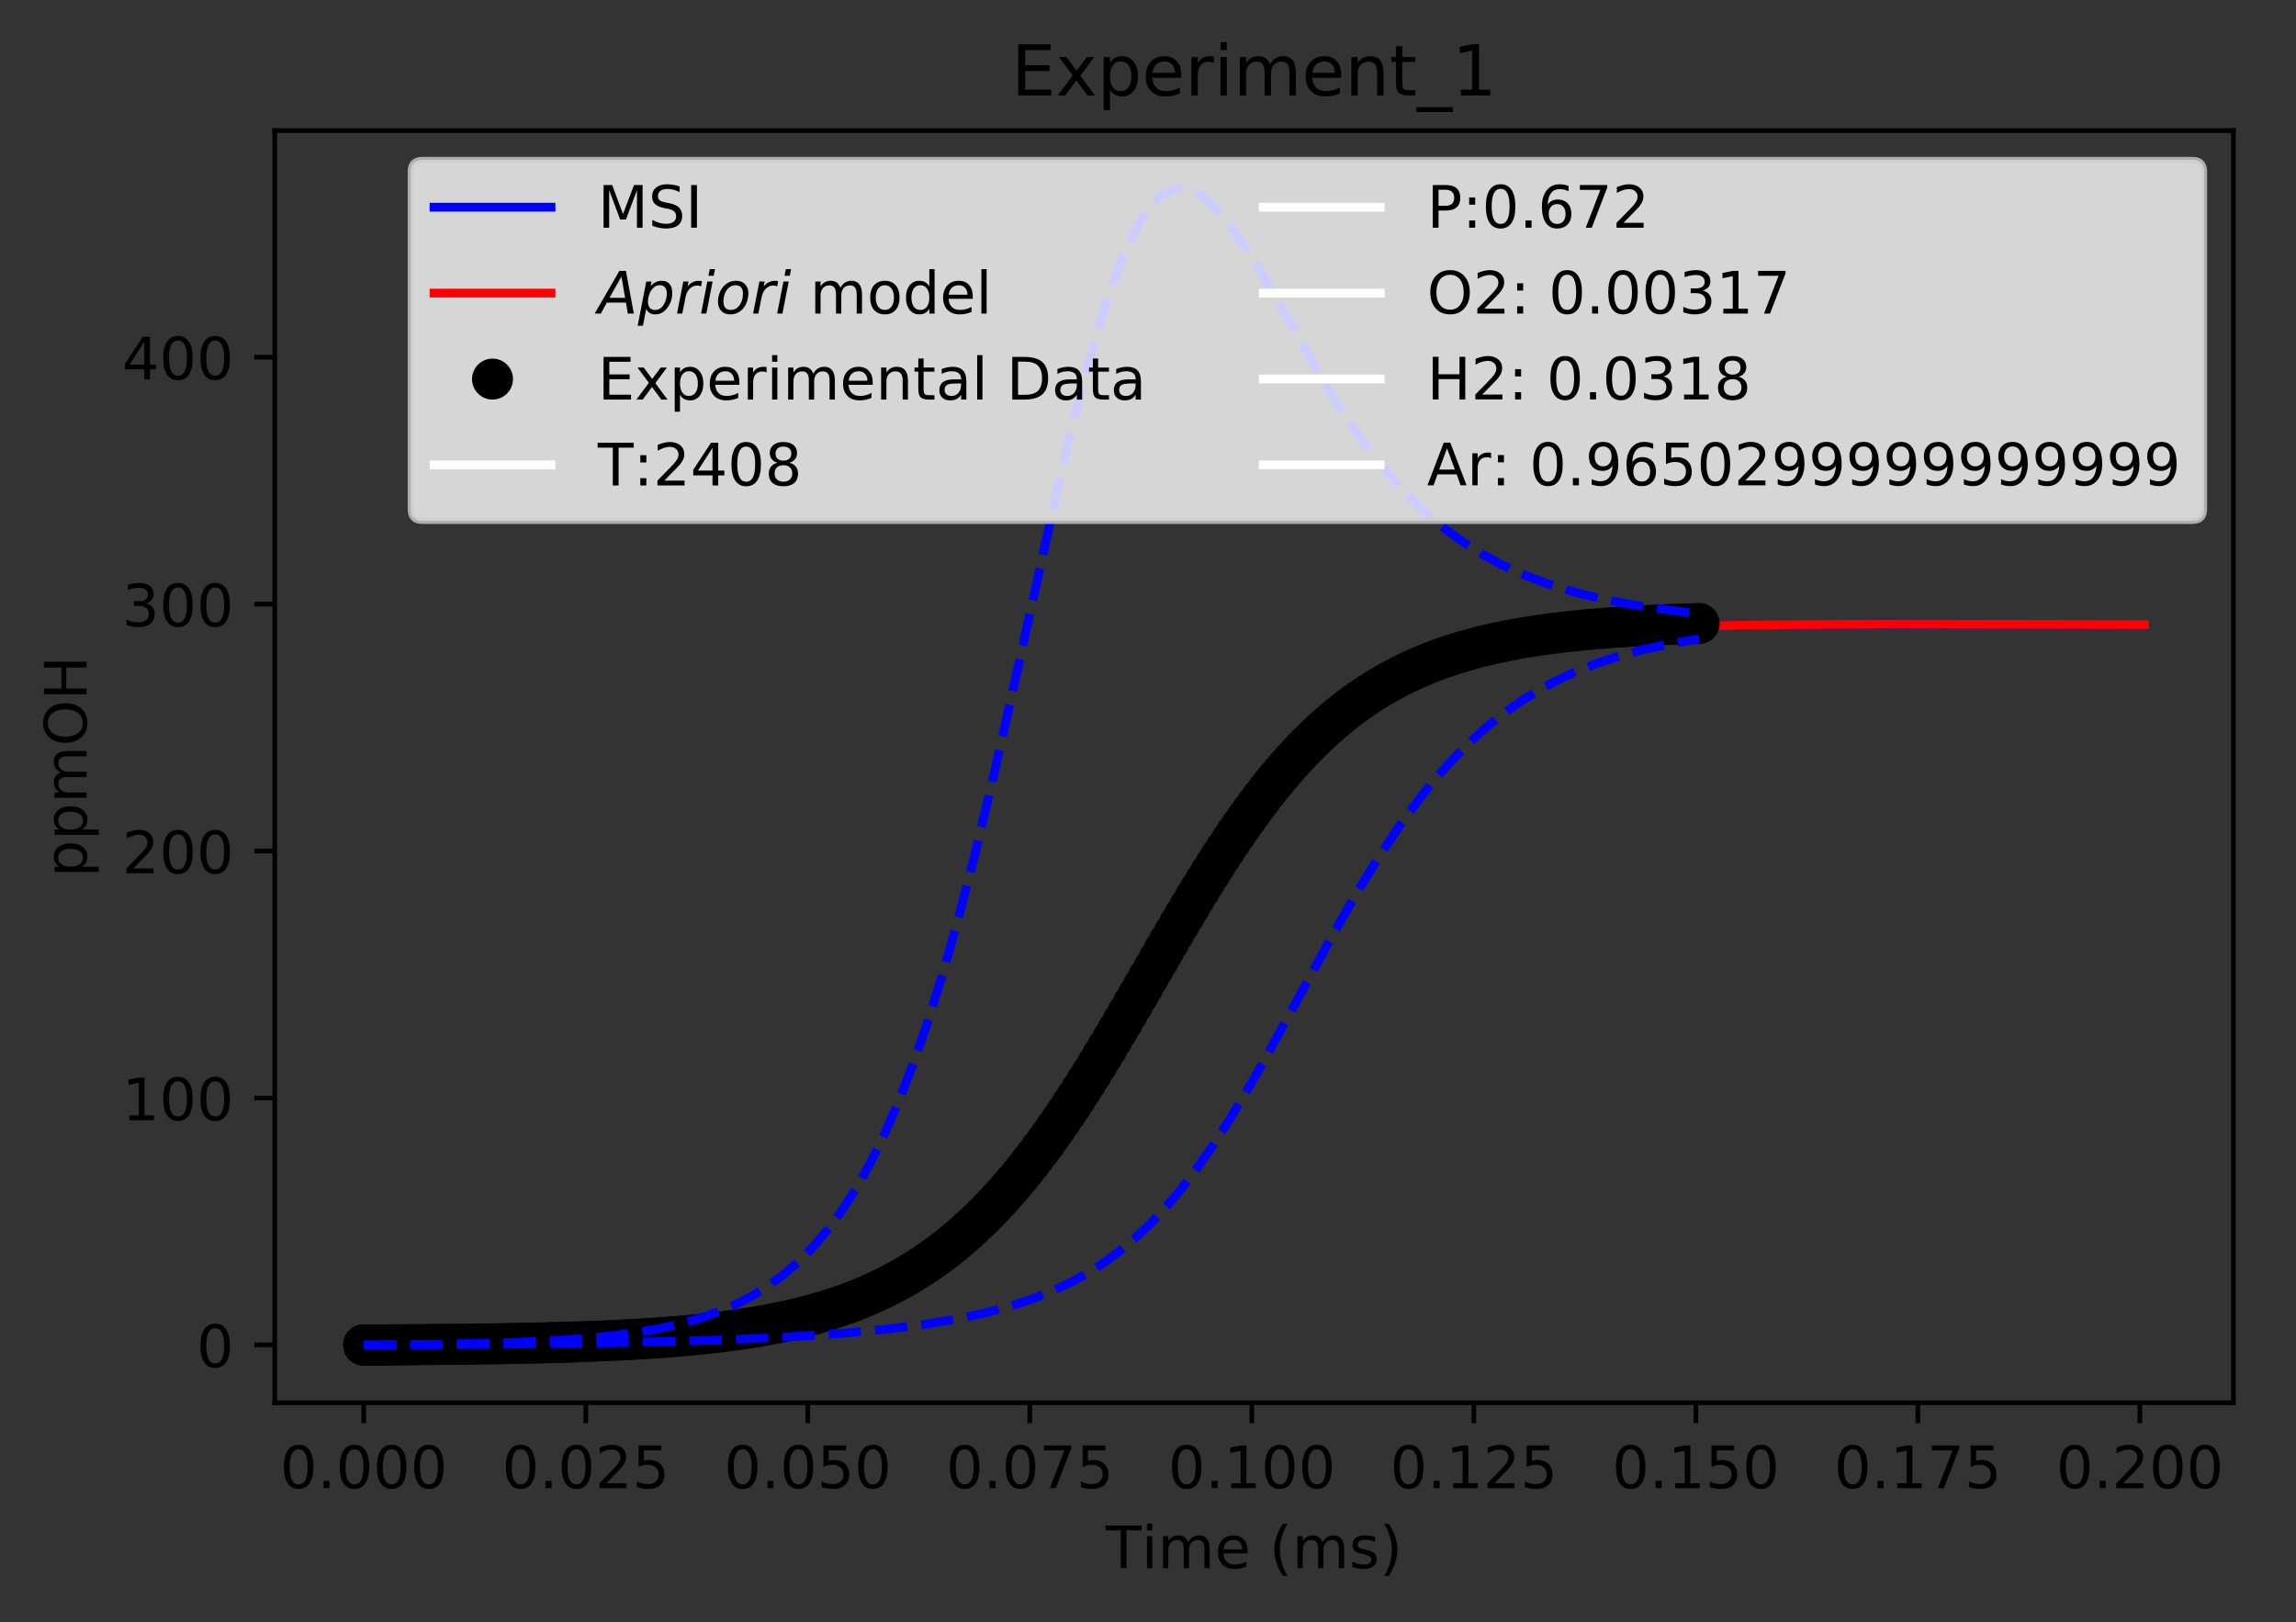 <?xml version="1.0" encoding="utf-8" standalone="no"?>
<!DOCTYPE svg PUBLIC "-//W3C//DTD SVG 1.1//EN"
  "http://www.w3.org/Graphics/SVG/1.1/DTD/svg11.dtd">
<!-- Created with matplotlib (https://matplotlib.org/) -->
<svg height="277.314pt" version="1.1" viewBox="0 0 392.466 277.314" width="392.466pt" xmlns="http://www.w3.org/2000/svg" xmlns:xlink="http://www.w3.org/1999/xlink">
 <rect x="0" y="0" width="392.466" height="277.314" fill="#333333" stroke="none"/>
 <defs>
  <style type="text/css">
*{stroke-linecap:butt;stroke-linejoin:round;}
  </style>
 </defs>
 <g id="figure_1">
  <g id="patch_1">
   <path d="M 0 277.314 
L 392.466 277.314 
L 392.466 0 
L 0 0 
z
" style="fill:none;"/>
  </g>
  <g id="axes_1">
   <g id="patch_2">
    <path d="M 46.966 239.758 
L 381.766 239.758 
L 381.766 22.318 
L 46.966 22.318 
z
" style="fill:none;"/>
   </g>
   <g id="matplotlib.axis_1">
    <g id="xtick_1">
     <g id="line2d_1">
      <defs>
       <path d="M 0 0 
L 0 3.5 
" id="m62061edba5" style="stroke:#000000;stroke-width:0.8;"/>
      </defs>
      <g>
       <use style="stroke:#000000;stroke-width:0.8;" x="62.184" xlink:href="#m62061edba5" y="239.758"/>
      </g>
     </g>
     <g id="text_1">
      <!-- 0.000 -->
      <defs>
       <path d="M 31.781 66.406 
Q 24.172 66.406 20.328 58.906 
Q 16.5 51.422 16.5 36.375 
Q 16.5 21.391 20.328 13.891 
Q 24.172 6.391 31.781 6.391 
Q 39.453 6.391 43.281 13.891 
Q 47.125 21.391 47.125 36.375 
Q 47.125 51.422 43.281 58.906 
Q 39.453 66.406 31.781 66.406 
z
M 31.781 74.219 
Q 44.047 74.219 50.516 64.516 
Q 56.984 54.828 56.984 36.375 
Q 56.984 17.969 50.516 8.266 
Q 44.047 -1.422 31.781 -1.422 
Q 19.531 -1.422 13.062 8.266 
Q 6.594 17.969 6.594 36.375 
Q 6.594 54.828 13.062 64.516 
Q 19.531 74.219 31.781 74.219 
z
" id="DejaVuSans-48"/>
       <path d="M 10.688 12.406 
L 21 12.406 
L 21 0 
L 10.688 0 
z
" id="DejaVuSans-46"/>
      </defs>
      <g transform="translate(47.87 254.357)scale(0.1 -0.1)">
       <use xlink:href="#DejaVuSans-48"/>
       <use x="63.623" xlink:href="#DejaVuSans-46"/>
       <use x="95.41" xlink:href="#DejaVuSans-48"/>
       <use x="159.033" xlink:href="#DejaVuSans-48"/>
       <use x="222.656" xlink:href="#DejaVuSans-48"/>
      </g>
     </g>
    </g>
    <g id="xtick_2">
     <g id="line2d_2">
      <g>
       <use style="stroke:#000000;stroke-width:0.8;" x="100.134" xlink:href="#m62061edba5" y="239.758"/>
      </g>
     </g>
     <g id="text_2">
      <!-- 0.025 -->
      <defs>
       <path d="M 19.188 8.297 
L 53.609 8.297 
L 53.609 0 
L 7.328 0 
L 7.328 8.297 
Q 12.938 14.109 22.625 23.891 
Q 32.328 33.688 34.812 36.531 
Q 39.547 41.844 41.422 45.531 
Q 43.312 49.219 43.312 52.781 
Q 43.312 58.594 39.234 62.25 
Q 35.156 65.922 28.609 65.922 
Q 23.969 65.922 18.812 64.312 
Q 13.672 62.703 7.812 59.422 
L 7.812 69.391 
Q 13.766 71.781 18.938 73 
Q 24.125 74.219 28.422 74.219 
Q 39.75 74.219 46.484 68.547 
Q 53.219 62.891 53.219 53.422 
Q 53.219 48.922 51.531 44.891 
Q 49.859 40.875 45.406 35.406 
Q 44.188 33.984 37.641 27.219 
Q 31.109 20.453 19.188 8.297 
z
" id="DejaVuSans-50"/>
       <path d="M 10.797 72.906 
L 49.516 72.906 
L 49.516 64.594 
L 19.828 64.594 
L 19.828 46.734 
Q 21.969 47.469 24.109 47.828 
Q 26.266 48.188 28.422 48.188 
Q 40.625 48.188 47.75 41.5 
Q 54.891 34.812 54.891 23.391 
Q 54.891 11.625 47.562 5.094 
Q 40.234 -1.422 26.906 -1.422 
Q 22.312 -1.422 17.547 -0.641 
Q 12.797 0.141 7.719 1.703 
L 7.719 11.625 
Q 12.109 9.234 16.797 8.062 
Q 21.484 6.891 26.703 6.891 
Q 35.156 6.891 40.078 11.328 
Q 45.016 15.766 45.016 23.391 
Q 45.016 31 40.078 35.438 
Q 35.156 39.891 26.703 39.891 
Q 22.75 39.891 18.812 39.016 
Q 14.891 38.141 10.797 36.281 
z
" id="DejaVuSans-53"/>
      </defs>
      <g transform="translate(85.82 254.357)scale(0.1 -0.1)">
       <use xlink:href="#DejaVuSans-48"/>
       <use x="63.623" xlink:href="#DejaVuSans-46"/>
       <use x="95.41" xlink:href="#DejaVuSans-48"/>
       <use x="159.033" xlink:href="#DejaVuSans-50"/>
       <use x="222.656" xlink:href="#DejaVuSans-53"/>
      </g>
     </g>
    </g>
    <g id="xtick_3">
     <g id="line2d_3">
      <g>
       <use style="stroke:#000000;stroke-width:0.8;" x="138.083" xlink:href="#m62061edba5" y="239.758"/>
      </g>
     </g>
     <g id="text_3">
      <!-- 0.050 -->
      <g transform="translate(123.769 254.357)scale(0.1 -0.1)">
       <use xlink:href="#DejaVuSans-48"/>
       <use x="63.623" xlink:href="#DejaVuSans-46"/>
       <use x="95.41" xlink:href="#DejaVuSans-48"/>
       <use x="159.033" xlink:href="#DejaVuSans-53"/>
       <use x="222.656" xlink:href="#DejaVuSans-48"/>
      </g>
     </g>
    </g>
    <g id="xtick_4">
     <g id="line2d_4">
      <g>
       <use style="stroke:#000000;stroke-width:0.8;" x="176.033" xlink:href="#m62061edba5" y="239.758"/>
      </g>
     </g>
     <g id="text_4">
      <!-- 0.075 -->
      <defs>
       <path d="M 8.203 72.906 
L 55.078 72.906 
L 55.078 68.703 
L 28.609 0 
L 18.312 0 
L 43.219 64.594 
L 8.203 64.594 
z
" id="DejaVuSans-55"/>
      </defs>
      <g transform="translate(161.719 254.357)scale(0.1 -0.1)">
       <use xlink:href="#DejaVuSans-48"/>
       <use x="63.623" xlink:href="#DejaVuSans-46"/>
       <use x="95.41" xlink:href="#DejaVuSans-48"/>
       <use x="159.033" xlink:href="#DejaVuSans-55"/>
       <use x="222.656" xlink:href="#DejaVuSans-53"/>
      </g>
     </g>
    </g>
    <g id="xtick_5">
     <g id="line2d_5">
      <g>
       <use style="stroke:#000000;stroke-width:0.8;" x="213.983" xlink:href="#m62061edba5" y="239.758"/>
      </g>
     </g>
     <g id="text_5">
      <!-- 0.100 -->
      <defs>
       <path d="M 12.406 8.297 
L 28.516 8.297 
L 28.516 63.922 
L 10.984 60.406 
L 10.984 69.391 
L 28.422 72.906 
L 38.281 72.906 
L 38.281 8.297 
L 54.391 8.297 
L 54.391 0 
L 12.406 0 
z
" id="DejaVuSans-49"/>
      </defs>
      <g transform="translate(199.669 254.357)scale(0.1 -0.1)">
       <use xlink:href="#DejaVuSans-48"/>
       <use x="63.623" xlink:href="#DejaVuSans-46"/>
       <use x="95.41" xlink:href="#DejaVuSans-49"/>
       <use x="159.033" xlink:href="#DejaVuSans-48"/>
       <use x="222.656" xlink:href="#DejaVuSans-48"/>
      </g>
     </g>
    </g>
    <g id="xtick_6">
     <g id="line2d_6">
      <g>
       <use style="stroke:#000000;stroke-width:0.8;" x="251.933" xlink:href="#m62061edba5" y="239.758"/>
      </g>
     </g>
     <g id="text_6">
      <!-- 0.125 -->
      <g transform="translate(237.619 254.357)scale(0.1 -0.1)">
       <use xlink:href="#DejaVuSans-48"/>
       <use x="63.623" xlink:href="#DejaVuSans-46"/>
       <use x="95.41" xlink:href="#DejaVuSans-49"/>
       <use x="159.033" xlink:href="#DejaVuSans-50"/>
       <use x="222.656" xlink:href="#DejaVuSans-53"/>
      </g>
     </g>
    </g>
    <g id="xtick_7">
     <g id="line2d_7">
      <g>
       <use style="stroke:#000000;stroke-width:0.8;" x="289.882" xlink:href="#m62061edba5" y="239.758"/>
      </g>
     </g>
     <g id="text_7">
      <!-- 0.150 -->
      <g transform="translate(275.568 254.357)scale(0.1 -0.1)">
       <use xlink:href="#DejaVuSans-48"/>
       <use x="63.623" xlink:href="#DejaVuSans-46"/>
       <use x="95.41" xlink:href="#DejaVuSans-49"/>
       <use x="159.033" xlink:href="#DejaVuSans-53"/>
       <use x="222.656" xlink:href="#DejaVuSans-48"/>
      </g>
     </g>
    </g>
    <g id="xtick_8">
     <g id="line2d_8">
      <g>
       <use style="stroke:#000000;stroke-width:0.8;" x="327.832" xlink:href="#m62061edba5" y="239.758"/>
      </g>
     </g>
     <g id="text_8">
      <!-- 0.175 -->
      <g transform="translate(313.518 254.357)scale(0.1 -0.1)">
       <use xlink:href="#DejaVuSans-48"/>
       <use x="63.623" xlink:href="#DejaVuSans-46"/>
       <use x="95.41" xlink:href="#DejaVuSans-49"/>
       <use x="159.033" xlink:href="#DejaVuSans-55"/>
       <use x="222.656" xlink:href="#DejaVuSans-53"/>
      </g>
     </g>
    </g>
    <g id="xtick_9">
     <g id="line2d_9">
      <g>
       <use style="stroke:#000000;stroke-width:0.8;" x="365.782" xlink:href="#m62061edba5" y="239.758"/>
      </g>
     </g>
     <g id="text_9">
      <!-- 0.200 -->
      <g transform="translate(351.468 254.357)scale(0.1 -0.1)">
       <use xlink:href="#DejaVuSans-48"/>
       <use x="63.623" xlink:href="#DejaVuSans-46"/>
       <use x="95.41" xlink:href="#DejaVuSans-50"/>
       <use x="159.033" xlink:href="#DejaVuSans-48"/>
       <use x="222.656" xlink:href="#DejaVuSans-48"/>
      </g>
     </g>
    </g>
    <g id="text_10">
     <!-- Time (ms) -->
     <defs>
      <path d="M -0.297 72.906 
L 61.375 72.906 
L 61.375 64.594 
L 35.5 64.594 
L 35.5 0 
L 25.594 0 
L 25.594 64.594 
L -0.297 64.594 
z
" id="DejaVuSans-84"/>
      <path d="M 9.422 54.688 
L 18.406 54.688 
L 18.406 0 
L 9.422 0 
z
M 9.422 75.984 
L 18.406 75.984 
L 18.406 64.594 
L 9.422 64.594 
z
" id="DejaVuSans-105"/>
      <path d="M 52 44.188 
Q 55.375 50.25 60.062 53.125 
Q 64.75 56 71.094 56 
Q 79.641 56 84.281 50.016 
Q 88.922 44.047 88.922 33.016 
L 88.922 0 
L 79.891 0 
L 79.891 32.719 
Q 79.891 40.578 77.094 44.375 
Q 74.312 48.188 68.609 48.188 
Q 61.625 48.188 57.562 43.547 
Q 53.516 38.922 53.516 30.906 
L 53.516 0 
L 44.484 0 
L 44.484 32.719 
Q 44.484 40.625 41.703 44.406 
Q 38.922 48.188 33.109 48.188 
Q 26.219 48.188 22.156 43.531 
Q 18.109 38.875 18.109 30.906 
L 18.109 0 
L 9.078 0 
L 9.078 54.688 
L 18.109 54.688 
L 18.109 46.188 
Q 21.188 51.219 25.484 53.609 
Q 29.781 56 35.688 56 
Q 41.656 56 45.828 52.969 
Q 50 49.953 52 44.188 
z
" id="DejaVuSans-109"/>
      <path d="M 56.203 29.594 
L 56.203 25.203 
L 14.891 25.203 
Q 15.484 15.922 20.484 11.062 
Q 25.484 6.203 34.422 6.203 
Q 39.594 6.203 44.453 7.469 
Q 49.312 8.734 54.109 11.281 
L 54.109 2.781 
Q 49.266 0.734 44.188 -0.344 
Q 39.109 -1.422 33.891 -1.422 
Q 20.797 -1.422 13.156 6.188 
Q 5.516 13.812 5.516 26.812 
Q 5.516 40.234 12.766 48.109 
Q 20.016 56 32.328 56 
Q 43.359 56 49.781 48.891 
Q 56.203 41.797 56.203 29.594 
z
M 47.219 32.234 
Q 47.125 39.594 43.094 43.984 
Q 39.062 48.391 32.422 48.391 
Q 24.906 48.391 20.391 44.141 
Q 15.875 39.891 15.188 32.172 
z
" id="DejaVuSans-101"/>
      <path id="DejaVuSans-32"/>
      <path d="M 31 75.875 
Q 24.469 64.656 21.281 53.656 
Q 18.109 42.672 18.109 31.391 
Q 18.109 20.125 21.312 9.062 
Q 24.516 -2 31 -13.188 
L 23.188 -13.188 
Q 15.875 -1.703 12.234 9.375 
Q 8.594 20.453 8.594 31.391 
Q 8.594 42.281 12.203 53.312 
Q 15.828 64.359 23.188 75.875 
z
" id="DejaVuSans-40"/>
      <path d="M 44.281 53.078 
L 44.281 44.578 
Q 40.484 46.531 36.375 47.5 
Q 32.281 48.484 27.875 48.484 
Q 21.188 48.484 17.844 46.438 
Q 14.5 44.391 14.5 40.281 
Q 14.5 37.156 16.891 35.375 
Q 19.281 33.594 26.516 31.984 
L 29.594 31.297 
Q 39.156 29.25 43.188 25.516 
Q 47.219 21.781 47.219 15.094 
Q 47.219 7.469 41.188 3.016 
Q 35.156 -1.422 24.609 -1.422 
Q 20.219 -1.422 15.453 -0.562 
Q 10.688 0.297 5.422 2 
L 5.422 11.281 
Q 10.406 8.688 15.234 7.391 
Q 20.062 6.109 24.812 6.109 
Q 31.156 6.109 34.562 8.281 
Q 37.984 10.453 37.984 14.406 
Q 37.984 18.062 35.516 20.016 
Q 33.062 21.969 24.703 23.781 
L 21.578 24.516 
Q 13.234 26.266 9.516 29.906 
Q 5.812 33.547 5.812 39.891 
Q 5.812 47.609 11.281 51.797 
Q 16.75 56 26.812 56 
Q 31.781 56 36.172 55.266 
Q 40.578 54.547 44.281 53.078 
z
" id="DejaVuSans-115"/>
      <path d="M 8.016 75.875 
L 15.828 75.875 
Q 23.141 64.359 26.781 53.312 
Q 30.422 42.281 30.422 31.391 
Q 30.422 20.453 26.781 9.375 
Q 23.141 -1.703 15.828 -13.188 
L 8.016 -13.188 
Q 14.5 -2 17.703 9.062 
Q 20.906 20.125 20.906 31.391 
Q 20.906 42.672 17.703 53.656 
Q 14.5 64.656 8.016 75.875 
z
" id="DejaVuSans-41"/>
     </defs>
     <g transform="translate(189.012 268.035)scale(0.1 -0.1)">
      <use xlink:href="#DejaVuSans-84"/>
      <use x="61.037" xlink:href="#DejaVuSans-105"/>
      <use x="88.82" xlink:href="#DejaVuSans-109"/>
      <use x="186.232" xlink:href="#DejaVuSans-101"/>
      <use x="247.756" xlink:href="#DejaVuSans-32"/>
      <use x="279.543" xlink:href="#DejaVuSans-40"/>
      <use x="318.557" xlink:href="#DejaVuSans-109"/>
      <use x="415.969" xlink:href="#DejaVuSans-115"/>
      <use x="468.068" xlink:href="#DejaVuSans-41"/>
     </g>
    </g>
   </g>
   <g id="matplotlib.axis_2">
    <g id="ytick_1">
     <g id="line2d_10">
      <defs>
       <path d="M 0 0 
L -3.5 0 
" id="m4e284db8e4" style="stroke:#000000;stroke-width:0.8;"/>
      </defs>
      <g>
       <use style="stroke:#000000;stroke-width:0.8;" x="46.966" xlink:href="#m4e284db8e4" y="229.874"/>
      </g>
     </g>
     <g id="text_11">
      <!-- 0 -->
      <g transform="translate(33.603 233.674)scale(0.1 -0.1)">
       <use xlink:href="#DejaVuSans-48"/>
      </g>
     </g>
    </g>
    <g id="ytick_2">
     <g id="line2d_11">
      <g>
       <use style="stroke:#000000;stroke-width:0.8;" x="46.966" xlink:href="#m4e284db8e4" y="187.669"/>
      </g>
     </g>
     <g id="text_12">
      <!-- 100 -->
      <g transform="translate(20.878 191.468)scale(0.1 -0.1)">
       <use xlink:href="#DejaVuSans-49"/>
       <use x="63.623" xlink:href="#DejaVuSans-48"/>
       <use x="127.246" xlink:href="#DejaVuSans-48"/>
      </g>
     </g>
    </g>
    <g id="ytick_3">
     <g id="line2d_12">
      <g>
       <use style="stroke:#000000;stroke-width:0.8;" x="46.966" xlink:href="#m4e284db8e4" y="145.463"/>
      </g>
     </g>
     <g id="text_13">
      <!-- 200 -->
      <g transform="translate(20.878 149.263)scale(0.1 -0.1)">
       <use xlink:href="#DejaVuSans-50"/>
       <use x="63.623" xlink:href="#DejaVuSans-48"/>
       <use x="127.246" xlink:href="#DejaVuSans-48"/>
      </g>
     </g>
    </g>
    <g id="ytick_4">
     <g id="line2d_13">
      <g>
       <use style="stroke:#000000;stroke-width:0.8;" x="46.966" xlink:href="#m4e284db8e4" y="103.258"/>
      </g>
     </g>
     <g id="text_14">
      <!-- 300 -->
      <defs>
       <path d="M 40.578 39.312 
Q 47.656 37.797 51.625 33 
Q 55.609 28.219 55.609 21.188 
Q 55.609 10.406 48.188 4.484 
Q 40.766 -1.422 27.094 -1.422 
Q 22.516 -1.422 17.656 -0.516 
Q 12.797 0.391 7.625 2.203 
L 7.625 11.719 
Q 11.719 9.328 16.594 8.109 
Q 21.484 6.891 26.812 6.891 
Q 36.078 6.891 40.938 10.547 
Q 45.797 14.203 45.797 21.188 
Q 45.797 27.641 41.281 31.266 
Q 36.766 34.906 28.719 34.906 
L 20.219 34.906 
L 20.219 43.016 
L 29.109 43.016 
Q 36.375 43.016 40.234 45.922 
Q 44.094 48.828 44.094 54.297 
Q 44.094 59.906 40.109 62.906 
Q 36.141 65.922 28.719 65.922 
Q 24.656 65.922 20.016 65.031 
Q 15.375 64.156 9.812 62.312 
L 9.812 71.094 
Q 15.438 72.656 20.344 73.438 
Q 25.25 74.219 29.594 74.219 
Q 40.828 74.219 47.359 69.109 
Q 53.906 64.016 53.906 55.328 
Q 53.906 49.266 50.438 45.094 
Q 46.969 40.922 40.578 39.312 
z
" id="DejaVuSans-51"/>
      </defs>
      <g transform="translate(20.878 107.057)scale(0.1 -0.1)">
       <use xlink:href="#DejaVuSans-51"/>
       <use x="63.623" xlink:href="#DejaVuSans-48"/>
       <use x="127.246" xlink:href="#DejaVuSans-48"/>
      </g>
     </g>
    </g>
    <g id="ytick_5">
     <g id="line2d_14">
      <g>
       <use style="stroke:#000000;stroke-width:0.8;" x="46.966" xlink:href="#m4e284db8e4" y="61.052"/>
      </g>
     </g>
     <g id="text_15">
      <!-- 400 -->
      <defs>
       <path d="M 37.797 64.312 
L 12.891 25.391 
L 37.797 25.391 
z
M 35.203 72.906 
L 47.609 72.906 
L 47.609 25.391 
L 58.016 25.391 
L 58.016 17.188 
L 47.609 17.188 
L 47.609 0 
L 37.797 0 
L 37.797 17.188 
L 4.891 17.188 
L 4.891 26.703 
z
" id="DejaVuSans-52"/>
      </defs>
      <g transform="translate(20.878 64.851)scale(0.1 -0.1)">
       <use xlink:href="#DejaVuSans-52"/>
       <use x="63.623" xlink:href="#DejaVuSans-48"/>
       <use x="127.246" xlink:href="#DejaVuSans-48"/>
      </g>
     </g>
    </g>
    <g id="text_16">
     <!-- ppmOH -->
     <defs>
      <path d="M 18.109 8.203 
L 18.109 -20.797 
L 9.078 -20.797 
L 9.078 54.688 
L 18.109 54.688 
L 18.109 46.391 
Q 20.953 51.266 25.266 53.625 
Q 29.594 56 35.594 56 
Q 45.562 56 51.781 48.094 
Q 58.016 40.188 58.016 27.297 
Q 58.016 14.406 51.781 6.484 
Q 45.562 -1.422 35.594 -1.422 
Q 29.594 -1.422 25.266 0.953 
Q 20.953 3.328 18.109 8.203 
z
M 48.688 27.297 
Q 48.688 37.203 44.609 42.844 
Q 40.531 48.484 33.406 48.484 
Q 26.266 48.484 22.188 42.844 
Q 18.109 37.203 18.109 27.297 
Q 18.109 17.391 22.188 11.75 
Q 26.266 6.109 33.406 6.109 
Q 40.531 6.109 44.609 11.75 
Q 48.688 17.391 48.688 27.297 
z
" id="DejaVuSans-112"/>
      <path d="M 39.406 66.219 
Q 28.656 66.219 22.328 58.203 
Q 16.016 50.203 16.016 36.375 
Q 16.016 22.609 22.328 14.594 
Q 28.656 6.594 39.406 6.594 
Q 50.141 6.594 56.422 14.594 
Q 62.703 22.609 62.703 36.375 
Q 62.703 50.203 56.422 58.203 
Q 50.141 66.219 39.406 66.219 
z
M 39.406 74.219 
Q 54.734 74.219 63.906 63.938 
Q 73.094 53.656 73.094 36.375 
Q 73.094 19.141 63.906 8.859 
Q 54.734 -1.422 39.406 -1.422 
Q 24.031 -1.422 14.812 8.828 
Q 5.609 19.094 5.609 36.375 
Q 5.609 53.656 14.812 63.938 
Q 24.031 74.219 39.406 74.219 
z
" id="DejaVuSans-79"/>
      <path d="M 9.812 72.906 
L 19.672 72.906 
L 19.672 43.016 
L 55.516 43.016 
L 55.516 72.906 
L 65.375 72.906 
L 65.375 0 
L 55.516 0 
L 55.516 34.719 
L 19.672 34.719 
L 19.672 0 
L 9.812 0 
z
" id="DejaVuSans-72"/>
     </defs>
     <g transform="translate(14.798 149.953)rotate(-90)scale(0.1 -0.1)">
      <use xlink:href="#DejaVuSans-112"/>
      <use x="63.477" xlink:href="#DejaVuSans-112"/>
      <use x="126.953" xlink:href="#DejaVuSans-109"/>
      <use x="224.365" xlink:href="#DejaVuSans-79"/>
      <use x="303.076" xlink:href="#DejaVuSans-72"/>
     </g>
    </g>
   </g>
   <g id="line2d_15">
    <path clip-path="url(#p4eea44b505)" d="M 62.184 229.874 
L 78.612 229.765 
L 94.344 229.482 
L 105.74 229.064 
L 113.88 228.566 
L 121.206 227.893 
L 127.316 227.097 
L 132.22 226.25 
L 137.124 225.163 
L 140.801 224.153 
L 144.743 222.848 
L 148.364 221.411 
L 151.986 219.707 
L 155.607 217.697 
L 158.323 215.966 
L 161.039 214.022 
L 163.755 211.851 
L 166.47 209.436 
L 169.186 206.765 
L 171.902 203.829 
L 174.618 200.624 
L 178.239 195.932 
L 181.861 190.782 
L 185.482 185.221 
L 190.008 177.801 
L 196.345 166.894 
L 203.588 154.463 
L 208.114 147.136 
L 211.735 141.689 
L 215.357 136.689 
L 218.072 133.26 
L 220.788 130.117 
L 223.504 127.26 
L 226.22 124.683 
L 228.936 122.375 
L 231.652 120.321 
L 234.368 118.502 
L 237.084 116.9 
L 240.705 115.066 
L 244.326 113.536 
L 247.947 112.266 
L 251.569 111.216 
L 256.095 110.16 
L 260.622 109.336 
L 266.053 108.585 
L 272.39 107.956 
L 279.201 107.493 
L 288.736 107.091 
L 300.885 106.829 
L 319.026 106.693 
L 352.283 106.716 
L 366.393 106.757 
L 366.393 106.757 
" style="fill:none;stroke:#0000ff;stroke-linecap:square;stroke-width:1.5;"/>
   </g>
   <g id="line2d_16">
    <path clip-path="url(#p4eea44b505)" d="M 62.184 229.874 
L 78.587 229.764 
L 94.524 229.473 
L 105.842 229.049 
L 114.497 228.499 
L 121.178 227.863 
L 127.194 227.066 
L 132.208 226.183 
L 137.221 225.042 
L 141.231 223.898 
L 145.242 222.505 
L 149.253 220.816 
L 152.261 219.324 
L 155.269 217.613 
L 158.277 215.66 
L 161.285 213.441 
L 164.293 210.933 
L 167.301 208.117 
L 170.309 204.977 
L 173.316 201.504 
L 176.324 197.695 
L 179.332 193.56 
L 183.343 187.573 
L 187.354 181.122 
L 192.367 172.593 
L 204.167 152.228 
L 208.365 145.515 
L 211.863 140.33 
L 215.361 135.582 
L 218.16 132.122 
L 220.958 128.97 
L 223.757 126.125 
L 226.555 123.577 
L 229.354 121.311 
L 232.152 119.309 
L 234.951 117.55 
L 237.75 116.012 
L 241.248 114.366 
L 244.746 112.99 
L 248.244 111.843 
L 252.442 110.722 
L 256.64 109.83 
L 261.537 109.021 
L 266.819 108.365 
L 273.184 107.798 
L 280.611 107.354 
L 290.16 107.011 
L 302.891 106.785 
L 323.049 106.681 
L 363.365 106.75 
L 366.547 106.76 
L 366.547 106.76 
" style="fill:none;stroke:#ff0000;stroke-linecap:square;stroke-width:1.5;"/>
   </g>
   <g id="line2d_17">
    <defs>
     <path d="M 0 3 
C 0.796 3 1.559 2.684 2.121 2.121 
C 2.684 1.559 3 0.796 3 0 
C 3 -0.796 2.684 -1.559 2.121 -2.121 
C 1.559 -2.684 0.796 -3 0 -3 
C -0.796 -3 -1.559 -2.684 -2.121 -2.121 
C -2.684 -1.559 -3 -0.796 -3 0 
C -3 0.796 -2.684 1.559 -2.121 2.121 
C -1.559 2.684 -0.796 3 0 3 
z
" id="m49608ad18d" style="stroke:#000000;"/>
    </defs>
    <g clip-path="url(#p4eea44b505)">
     <use style="stroke:#000000;" x="62.184" xlink:href="#m49608ad18d" y="229.874"/>
     <use style="stroke:#000000;" x="62.184" xlink:href="#m49608ad18d" y="229.874"/>
     <use style="stroke:#000000;" x="62.185" xlink:href="#m49608ad18d" y="229.874"/>
     <use style="stroke:#000000;" x="62.186" xlink:href="#m49608ad18d" y="229.874"/>
     <use style="stroke:#000000;" x="62.187" xlink:href="#m49608ad18d" y="229.874"/>
     <use style="stroke:#000000;" x="62.189" xlink:href="#m49608ad18d" y="229.874"/>
     <use style="stroke:#000000;" x="62.193" xlink:href="#m49608ad18d" y="229.874"/>
     <use style="stroke:#000000;" x="62.199" xlink:href="#m49608ad18d" y="229.874"/>
     <use style="stroke:#000000;" x="62.209" xlink:href="#m49608ad18d" y="229.874"/>
     <use style="stroke:#000000;" x="62.22" xlink:href="#m49608ad18d" y="229.874"/>
     <use style="stroke:#000000;" x="62.231" xlink:href="#m49608ad18d" y="229.874"/>
     <use style="stroke:#000000;" x="62.241" xlink:href="#m49608ad18d" y="229.874"/>
     <use style="stroke:#000000;" x="62.252" xlink:href="#m49608ad18d" y="229.874"/>
     <use style="stroke:#000000;" x="62.272" xlink:href="#m49608ad18d" y="229.874"/>
     <use style="stroke:#000000;" x="62.292" xlink:href="#m49608ad18d" y="229.874"/>
     <use style="stroke:#000000;" x="62.312" xlink:href="#m49608ad18d" y="229.874"/>
     <use style="stroke:#000000;" x="62.332" xlink:href="#m49608ad18d" y="229.874"/>
     <use style="stroke:#000000;" x="62.352" xlink:href="#m49608ad18d" y="229.874"/>
     <use style="stroke:#000000;" x="62.384" xlink:href="#m49608ad18d" y="229.874"/>
     <use style="stroke:#000000;" x="62.416" xlink:href="#m49608ad18d" y="229.874"/>
     <use style="stroke:#000000;" x="62.448" xlink:href="#m49608ad18d" y="229.874"/>
     <use style="stroke:#000000;" x="62.499" xlink:href="#m49608ad18d" y="229.874"/>
     <use style="stroke:#000000;" x="62.551" xlink:href="#m49608ad18d" y="229.874"/>
     <use style="stroke:#000000;" x="62.602" xlink:href="#m49608ad18d" y="229.874"/>
     <use style="stroke:#000000;" x="62.654" xlink:href="#m49608ad18d" y="229.874"/>
     <use style="stroke:#000000;" x="62.705" xlink:href="#m49608ad18d" y="229.874"/>
     <use style="stroke:#000000;" x="62.757" xlink:href="#m49608ad18d" y="229.874"/>
     <use style="stroke:#000000;" x="62.809" xlink:href="#m49608ad18d" y="229.874"/>
     <use style="stroke:#000000;" x="62.86" xlink:href="#m49608ad18d" y="229.874"/>
     <use style="stroke:#000000;" x="62.912" xlink:href="#m49608ad18d" y="229.874"/>
     <use style="stroke:#000000;" x="62.963" xlink:href="#m49608ad18d" y="229.874"/>
     <use style="stroke:#000000;" x="63.015" xlink:href="#m49608ad18d" y="229.874"/>
     <use style="stroke:#000000;" x="63.066" xlink:href="#m49608ad18d" y="229.874"/>
     <use style="stroke:#000000;" x="63.118" xlink:href="#m49608ad18d" y="229.874"/>
     <use style="stroke:#000000;" x="63.169" xlink:href="#m49608ad18d" y="229.874"/>
     <use style="stroke:#000000;" x="63.221" xlink:href="#m49608ad18d" y="229.873"/>
     <use style="stroke:#000000;" x="63.272" xlink:href="#m49608ad18d" y="229.873"/>
     <use style="stroke:#000000;" x="63.351" xlink:href="#m49608ad18d" y="229.873"/>
     <use style="stroke:#000000;" x="63.429" xlink:href="#m49608ad18d" y="229.873"/>
     <use style="stroke:#000000;" x="63.507" xlink:href="#m49608ad18d" y="229.873"/>
     <use style="stroke:#000000;" x="63.585" xlink:href="#m49608ad18d" y="229.873"/>
     <use style="stroke:#000000;" x="63.664" xlink:href="#m49608ad18d" y="229.872"/>
     <use style="stroke:#000000;" x="63.742" xlink:href="#m49608ad18d" y="229.872"/>
     <use style="stroke:#000000;" x="63.82" xlink:href="#m49608ad18d" y="229.872"/>
     <use style="stroke:#000000;" x="63.898" xlink:href="#m49608ad18d" y="229.872"/>
     <use style="stroke:#000000;" x="63.977" xlink:href="#m49608ad18d" y="229.872"/>
     <use style="stroke:#000000;" x="64.055" xlink:href="#m49608ad18d" y="229.871"/>
     <use style="stroke:#000000;" x="64.133" xlink:href="#m49608ad18d" y="229.871"/>
     <use style="stroke:#000000;" x="64.211" xlink:href="#m49608ad18d" y="229.871"/>
     <use style="stroke:#000000;" x="64.29" xlink:href="#m49608ad18d" y="229.871"/>
     <use style="stroke:#000000;" x="64.368" xlink:href="#m49608ad18d" y="229.87"/>
     <use style="stroke:#000000;" x="64.446" xlink:href="#m49608ad18d" y="229.87"/>
     <use style="stroke:#000000;" x="64.525" xlink:href="#m49608ad18d" y="229.87"/>
     <use style="stroke:#000000;" x="64.603" xlink:href="#m49608ad18d" y="229.869"/>
     <use style="stroke:#000000;" x="64.681" xlink:href="#m49608ad18d" y="229.869"/>
     <use style="stroke:#000000;" x="64.759" xlink:href="#m49608ad18d" y="229.869"/>
     <use style="stroke:#000000;" x="64.838" xlink:href="#m49608ad18d" y="229.869"/>
     <use style="stroke:#000000;" x="64.916" xlink:href="#m49608ad18d" y="229.868"/>
     <use style="stroke:#000000;" x="64.994" xlink:href="#m49608ad18d" y="229.868"/>
     <use style="stroke:#000000;" x="65.137" xlink:href="#m49608ad18d" y="229.867"/>
     <use style="stroke:#000000;" x="65.28" xlink:href="#m49608ad18d" y="229.867"/>
     <use style="stroke:#000000;" x="65.423" xlink:href="#m49608ad18d" y="229.866"/>
     <use style="stroke:#000000;" x="65.565" xlink:href="#m49608ad18d" y="229.866"/>
     <use style="stroke:#000000;" x="65.708" xlink:href="#m49608ad18d" y="229.865"/>
     <use style="stroke:#000000;" x="65.851" xlink:href="#m49608ad18d" y="229.864"/>
     <use style="stroke:#000000;" x="65.994" xlink:href="#m49608ad18d" y="229.864"/>
     <use style="stroke:#000000;" x="66.137" xlink:href="#m49608ad18d" y="229.863"/>
     <use style="stroke:#000000;" x="66.28" xlink:href="#m49608ad18d" y="229.862"/>
     <use style="stroke:#000000;" x="66.503" xlink:href="#m49608ad18d" y="229.861"/>
     <use style="stroke:#000000;" x="66.727" xlink:href="#m49608ad18d" y="229.86"/>
     <use style="stroke:#000000;" x="66.95" xlink:href="#m49608ad18d" y="229.859"/>
     <use style="stroke:#000000;" x="67.174" xlink:href="#m49608ad18d" y="229.858"/>
     <use style="stroke:#000000;" x="67.397" xlink:href="#m49608ad18d" y="229.857"/>
     <use style="stroke:#000000;" x="67.62" xlink:href="#m49608ad18d" y="229.855"/>
     <use style="stroke:#000000;" x="67.844" xlink:href="#m49608ad18d" y="229.854"/>
     <use style="stroke:#000000;" x="68.067" xlink:href="#m49608ad18d" y="229.853"/>
     <use style="stroke:#000000;" x="68.471" xlink:href="#m49608ad18d" y="229.851"/>
     <use style="stroke:#000000;" x="68.769" xlink:href="#m49608ad18d" y="229.849"/>
     <use style="stroke:#000000;" x="69.068" xlink:href="#m49608ad18d" y="229.847"/>
     <use style="stroke:#000000;" x="69.367" xlink:href="#m49608ad18d" y="229.845"/>
     <use style="stroke:#000000;" x="69.666" xlink:href="#m49608ad18d" y="229.843"/>
     <use style="stroke:#000000;" x="70.12" xlink:href="#m49608ad18d" y="229.84"/>
     <use style="stroke:#000000;" x="70.574" xlink:href="#m49608ad18d" y="229.837"/>
     <use style="stroke:#000000;" x="70.909" xlink:href="#m49608ad18d" y="229.835"/>
     <use style="stroke:#000000;" x="71.243" xlink:href="#m49608ad18d" y="229.832"/>
     <use style="stroke:#000000;" x="71.578" xlink:href="#m49608ad18d" y="229.83"/>
     <use style="stroke:#000000;" x="71.912" xlink:href="#m49608ad18d" y="229.827"/>
     <use style="stroke:#000000;" x="72.454" xlink:href="#m49608ad18d" y="229.823"/>
     <use style="stroke:#000000;" x="72.843" xlink:href="#m49608ad18d" y="229.82"/>
     <use style="stroke:#000000;" x="73.232" xlink:href="#m49608ad18d" y="229.817"/>
     <use style="stroke:#000000;" x="73.621" xlink:href="#m49608ad18d" y="229.814"/>
     <use style="stroke:#000000;" x="74.01" xlink:href="#m49608ad18d" y="229.81"/>
     <use style="stroke:#000000;" x="74.399" xlink:href="#m49608ad18d" y="229.807"/>
     <use style="stroke:#000000;" x="74.788" xlink:href="#m49608ad18d" y="229.804"/>
     <use style="stroke:#000000;" x="75.177" xlink:href="#m49608ad18d" y="229.8"/>
     <use style="stroke:#000000;" x="75.566" xlink:href="#m49608ad18d" y="229.796"/>
     <use style="stroke:#000000;" x="75.955" xlink:href="#m49608ad18d" y="229.793"/>
     <use style="stroke:#000000;" x="76.344" xlink:href="#m49608ad18d" y="229.789"/>
     <use style="stroke:#000000;" x="76.733" xlink:href="#m49608ad18d" y="229.785"/>
     <use style="stroke:#000000;" x="77.122" xlink:href="#m49608ad18d" y="229.781"/>
     <use style="stroke:#000000;" x="77.511" xlink:href="#m49608ad18d" y="229.777"/>
     <use style="stroke:#000000;" x="78.096" xlink:href="#m49608ad18d" y="229.771"/>
     <use style="stroke:#000000;" x="78.681" xlink:href="#m49608ad18d" y="229.764"/>
     <use style="stroke:#000000;" x="79.267" xlink:href="#m49608ad18d" y="229.757"/>
     <use style="stroke:#000000;" x="79.852" xlink:href="#m49608ad18d" y="229.75"/>
     <use style="stroke:#000000;" x="80.438" xlink:href="#m49608ad18d" y="229.743"/>
     <use style="stroke:#000000;" x="81.023" xlink:href="#m49608ad18d" y="229.736"/>
     <use style="stroke:#000000;" x="81.608" xlink:href="#m49608ad18d" y="229.728"/>
     <use style="stroke:#000000;" x="82.194" xlink:href="#m49608ad18d" y="229.72"/>
     <use style="stroke:#000000;" x="82.779" xlink:href="#m49608ad18d" y="229.712"/>
     <use style="stroke:#000000;" x="83.365" xlink:href="#m49608ad18d" y="229.703"/>
     <use style="stroke:#000000;" x="83.95" xlink:href="#m49608ad18d" y="229.694"/>
     <use style="stroke:#000000;" x="84.535" xlink:href="#m49608ad18d" y="229.685"/>
     <use style="stroke:#000000;" x="85.121" xlink:href="#m49608ad18d" y="229.676"/>
     <use style="stroke:#000000;" x="85.706" xlink:href="#m49608ad18d" y="229.666"/>
     <use style="stroke:#000000;" x="86.292" xlink:href="#m49608ad18d" y="229.657"/>
     <use style="stroke:#000000;" x="86.877" xlink:href="#m49608ad18d" y="229.646"/>
     <use style="stroke:#000000;" x="87.462" xlink:href="#m49608ad18d" y="229.636"/>
     <use style="stroke:#000000;" x="88.048" xlink:href="#m49608ad18d" y="229.625"/>
     <use style="stroke:#000000;" x="88.633" xlink:href="#m49608ad18d" y="229.613"/>
     <use style="stroke:#000000;" x="89.219" xlink:href="#m49608ad18d" y="229.602"/>
     <use style="stroke:#000000;" x="89.804" xlink:href="#m49608ad18d" y="229.59"/>
     <use style="stroke:#000000;" x="90.389" xlink:href="#m49608ad18d" y="229.577"/>
     <use style="stroke:#000000;" x="90.975" xlink:href="#m49608ad18d" y="229.564"/>
     <use style="stroke:#000000;" x="91.56" xlink:href="#m49608ad18d" y="229.551"/>
     <use style="stroke:#000000;" x="92.146" xlink:href="#m49608ad18d" y="229.538"/>
     <use style="stroke:#000000;" x="92.731" xlink:href="#m49608ad18d" y="229.523"/>
     <use style="stroke:#000000;" x="93.316" xlink:href="#m49608ad18d" y="229.509"/>
     <use style="stroke:#000000;" x="93.902" xlink:href="#m49608ad18d" y="229.494"/>
     <use style="stroke:#000000;" x="94.487" xlink:href="#m49608ad18d" y="229.478"/>
     <use style="stroke:#000000;" x="95.072" xlink:href="#m49608ad18d" y="229.462"/>
     <use style="stroke:#000000;" x="95.658" xlink:href="#m49608ad18d" y="229.446"/>
     <use style="stroke:#000000;" x="96.243" xlink:href="#m49608ad18d" y="229.429"/>
     <use style="stroke:#000000;" x="96.829" xlink:href="#m49608ad18d" y="229.411"/>
     <use style="stroke:#000000;" x="97.414" xlink:href="#m49608ad18d" y="229.393"/>
     <use style="stroke:#000000;" x="97.999" xlink:href="#m49608ad18d" y="229.375"/>
     <use style="stroke:#000000;" x="98.585" xlink:href="#m49608ad18d" y="229.355"/>
     <use style="stroke:#000000;" x="99.465" xlink:href="#m49608ad18d" y="229.325"/>
     <use style="stroke:#000000;" x="100.346" xlink:href="#m49608ad18d" y="229.294"/>
     <use style="stroke:#000000;" x="101.226" xlink:href="#m49608ad18d" y="229.26"/>
     <use style="stroke:#000000;" x="102.107" xlink:href="#m49608ad18d" y="229.226"/>
     <use style="stroke:#000000;" x="102.987" xlink:href="#m49608ad18d" y="229.189"/>
     <use style="stroke:#000000;" x="103.867" xlink:href="#m49608ad18d" y="229.151"/>
     <use style="stroke:#000000;" x="104.748" xlink:href="#m49608ad18d" y="229.111"/>
     <use style="stroke:#000000;" x="105.628" xlink:href="#m49608ad18d" y="229.069"/>
     <use style="stroke:#000000;" x="106.509" xlink:href="#m49608ad18d" y="229.025"/>
     <use style="stroke:#000000;" x="107.389" xlink:href="#m49608ad18d" y="228.979"/>
     <use style="stroke:#000000;" x="108.27" xlink:href="#m49608ad18d" y="228.931"/>
     <use style="stroke:#000000;" x="109.15" xlink:href="#m49608ad18d" y="228.881"/>
     <use style="stroke:#000000;" x="110.031" xlink:href="#m49608ad18d" y="228.828"/>
     <use style="stroke:#000000;" x="110.911" xlink:href="#m49608ad18d" y="228.772"/>
     <use style="stroke:#000000;" x="111.791" xlink:href="#m49608ad18d" y="228.714"/>
     <use style="stroke:#000000;" x="112.672" xlink:href="#m49608ad18d" y="228.653"/>
     <use style="stroke:#000000;" x="113.552" xlink:href="#m49608ad18d" y="228.59"/>
     <use style="stroke:#000000;" x="114.433" xlink:href="#m49608ad18d" y="228.523"/>
     <use style="stroke:#000000;" x="115.313" xlink:href="#m49608ad18d" y="228.453"/>
     <use style="stroke:#000000;" x="116.194" xlink:href="#m49608ad18d" y="228.38"/>
     <use style="stroke:#000000;" x="117.074" xlink:href="#m49608ad18d" y="228.303"/>
     <use style="stroke:#000000;" x="117.954" xlink:href="#m49608ad18d" y="228.222"/>
     <use style="stroke:#000000;" x="118.835" xlink:href="#m49608ad18d" y="228.138"/>
     <use style="stroke:#000000;" x="119.715" xlink:href="#m49608ad18d" y="228.05"/>
     <use style="stroke:#000000;" x="120.596" xlink:href="#m49608ad18d" y="227.958"/>
     <use style="stroke:#000000;" x="121.476" xlink:href="#m49608ad18d" y="227.861"/>
     <use style="stroke:#000000;" x="122.357" xlink:href="#m49608ad18d" y="227.76"/>
     <use style="stroke:#000000;" x="123.237" xlink:href="#m49608ad18d" y="227.654"/>
     <use style="stroke:#000000;" x="124.117" xlink:href="#m49608ad18d" y="227.543"/>
     <use style="stroke:#000000;" x="124.998" xlink:href="#m49608ad18d" y="227.427"/>
     <use style="stroke:#000000;" x="125.878" xlink:href="#m49608ad18d" y="227.305"/>
     <use style="stroke:#000000;" x="126.759" xlink:href="#m49608ad18d" y="227.178"/>
     <use style="stroke:#000000;" x="127.639" xlink:href="#m49608ad18d" y="227.045"/>
     <use style="stroke:#000000;" x="128.52" xlink:href="#m49608ad18d" y="226.906"/>
     <use style="stroke:#000000;" x="129.4" xlink:href="#m49608ad18d" y="226.76"/>
     <use style="stroke:#000000;" x="130.281" xlink:href="#m49608ad18d" y="226.607"/>
     <use style="stroke:#000000;" x="131.161" xlink:href="#m49608ad18d" y="226.448"/>
     <use style="stroke:#000000;" x="132.041" xlink:href="#m49608ad18d" y="226.281"/>
     <use style="stroke:#000000;" x="132.922" xlink:href="#m49608ad18d" y="226.106"/>
     <use style="stroke:#000000;" x="133.802" xlink:href="#m49608ad18d" y="225.924"/>
     <use style="stroke:#000000;" x="134.683" xlink:href="#m49608ad18d" y="225.733"/>
     <use style="stroke:#000000;" x="135.563" xlink:href="#m49608ad18d" y="225.534"/>
     <use style="stroke:#000000;" x="136.444" xlink:href="#m49608ad18d" y="225.325"/>
     <use style="stroke:#000000;" x="137.324" xlink:href="#m49608ad18d" y="225.107"/>
     <use style="stroke:#000000;" x="138.204" xlink:href="#m49608ad18d" y="224.88"/>
     <use style="stroke:#000000;" x="139.085" xlink:href="#m49608ad18d" y="224.642"/>
     <use style="stroke:#000000;" x="139.965" xlink:href="#m49608ad18d" y="224.393"/>
     <use style="stroke:#000000;" x="140.846" xlink:href="#m49608ad18d" y="224.134"/>
     <use style="stroke:#000000;" x="141.726" xlink:href="#m49608ad18d" y="223.863"/>
     <use style="stroke:#000000;" x="142.607" xlink:href="#m49608ad18d" y="223.58"/>
     <use style="stroke:#000000;" x="143.487" xlink:href="#m49608ad18d" y="223.285"/>
     <use style="stroke:#000000;" x="144.367" xlink:href="#m49608ad18d" y="222.976"/>
     <use style="stroke:#000000;" x="145.248" xlink:href="#m49608ad18d" y="222.655"/>
     <use style="stroke:#000000;" x="146.128" xlink:href="#m49608ad18d" y="222.32"/>
     <use style="stroke:#000000;" x="147.009" xlink:href="#m49608ad18d" y="221.97"/>
     <use style="stroke:#000000;" x="147.889" xlink:href="#m49608ad18d" y="221.605"/>
     <use style="stroke:#000000;" x="148.77" xlink:href="#m49608ad18d" y="221.225"/>
     <use style="stroke:#000000;" x="149.65" xlink:href="#m49608ad18d" y="220.829"/>
     <use style="stroke:#000000;" x="150.531" xlink:href="#m49608ad18d" y="220.417"/>
     <use style="stroke:#000000;" x="151.411" xlink:href="#m49608ad18d" y="219.987"/>
     <use style="stroke:#000000;" x="152.291" xlink:href="#m49608ad18d" y="219.54"/>
     <use style="stroke:#000000;" x="153.172" xlink:href="#m49608ad18d" y="219.074"/>
     <use style="stroke:#000000;" x="154.052" xlink:href="#m49608ad18d" y="218.59"/>
     <use style="stroke:#000000;" x="154.933" xlink:href="#m49608ad18d" y="218.086"/>
     <use style="stroke:#000000;" x="155.813" xlink:href="#m49608ad18d" y="217.562"/>
     <use style="stroke:#000000;" x="156.694" xlink:href="#m49608ad18d" y="217.018"/>
     <use style="stroke:#000000;" x="157.574" xlink:href="#m49608ad18d" y="216.453"/>
     <use style="stroke:#000000;" x="158.454" xlink:href="#m49608ad18d" y="215.866"/>
     <use style="stroke:#000000;" x="159.335" xlink:href="#m49608ad18d" y="215.256"/>
     <use style="stroke:#000000;" x="160.215" xlink:href="#m49608ad18d" y="214.624"/>
     <use style="stroke:#000000;" x="161.096" xlink:href="#m49608ad18d" y="213.968"/>
     <use style="stroke:#000000;" x="161.976" xlink:href="#m49608ad18d" y="213.289"/>
     <use style="stroke:#000000;" x="162.857" xlink:href="#m49608ad18d" y="212.585"/>
     <use style="stroke:#000000;" x="163.737" xlink:href="#m49608ad18d" y="211.856"/>
     <use style="stroke:#000000;" x="164.618" xlink:href="#m49608ad18d" y="211.101"/>
     <use style="stroke:#000000;" x="165.498" xlink:href="#m49608ad18d" y="210.32"/>
     <use style="stroke:#000000;" x="166.378" xlink:href="#m49608ad18d" y="209.514"/>
     <use style="stroke:#000000;" x="167.259" xlink:href="#m49608ad18d" y="208.68"/>
     <use style="stroke:#000000;" x="168.139" xlink:href="#m49608ad18d" y="207.819"/>
     <use style="stroke:#000000;" x="169.02" xlink:href="#m49608ad18d" y="206.931"/>
     <use style="stroke:#000000;" x="169.9" xlink:href="#m49608ad18d" y="206.015"/>
     <use style="stroke:#000000;" x="170.781" xlink:href="#m49608ad18d" y="205.071"/>
     <use style="stroke:#000000;" x="171.661" xlink:href="#m49608ad18d" y="204.099"/>
     <use style="stroke:#000000;" x="172.541" xlink:href="#m49608ad18d" y="203.099"/>
     <use style="stroke:#000000;" x="173.422" xlink:href="#m49608ad18d" y="202.07"/>
     <use style="stroke:#000000;" x="174.302" xlink:href="#m49608ad18d" y="201.013"/>
     <use style="stroke:#000000;" x="175.183" xlink:href="#m49608ad18d" y="199.928"/>
     <use style="stroke:#000000;" x="176.063" xlink:href="#m49608ad18d" y="198.815"/>
     <use style="stroke:#000000;" x="176.944" xlink:href="#m49608ad18d" y="197.674"/>
     <use style="stroke:#000000;" x="177.824" xlink:href="#m49608ad18d" y="196.506"/>
     <use style="stroke:#000000;" x="178.704" xlink:href="#m49608ad18d" y="195.31"/>
     <use style="stroke:#000000;" x="179.585" xlink:href="#m49608ad18d" y="194.088"/>
     <use style="stroke:#000000;" x="180.465" xlink:href="#m49608ad18d" y="192.84"/>
     <use style="stroke:#000000;" x="181.346" xlink:href="#m49608ad18d" y="191.566"/>
     <use style="stroke:#000000;" x="182.226" xlink:href="#m49608ad18d" y="190.267"/>
     <use style="stroke:#000000;" x="183.107" xlink:href="#m49608ad18d" y="188.944"/>
     <use style="stroke:#000000;" x="183.987" xlink:href="#m49608ad18d" y="187.599"/>
     <use style="stroke:#000000;" x="184.868" xlink:href="#m49608ad18d" y="186.231"/>
     <use style="stroke:#000000;" x="185.748" xlink:href="#m49608ad18d" y="184.842"/>
     <use style="stroke:#000000;" x="186.628" xlink:href="#m49608ad18d" y="183.434"/>
     <use style="stroke:#000000;" x="187.509" xlink:href="#m49608ad18d" y="182.007"/>
     <use style="stroke:#000000;" x="188.389" xlink:href="#m49608ad18d" y="180.563"/>
     <use style="stroke:#000000;" x="189.27" xlink:href="#m49608ad18d" y="179.104"/>
     <use style="stroke:#000000;" x="190.15" xlink:href="#m49608ad18d" y="177.63"/>
     <use style="stroke:#000000;" x="191.031" xlink:href="#m49608ad18d" y="176.143"/>
     <use style="stroke:#000000;" x="191.911" xlink:href="#m49608ad18d" y="174.646"/>
     <use style="stroke:#000000;" x="192.791" xlink:href="#m49608ad18d" y="173.139"/>
     <use style="stroke:#000000;" x="193.672" xlink:href="#m49608ad18d" y="171.624"/>
     <use style="stroke:#000000;" x="194.552" xlink:href="#m49608ad18d" y="170.104"/>
     <use style="stroke:#000000;" x="195.433" xlink:href="#m49608ad18d" y="168.579"/>
     <use style="stroke:#000000;" x="196.313" xlink:href="#m49608ad18d" y="167.053"/>
     <use style="stroke:#000000;" x="197.194" xlink:href="#m49608ad18d" y="165.526"/>
     <use style="stroke:#000000;" x="198.074" xlink:href="#m49608ad18d" y="164"/>
     <use style="stroke:#000000;" x="198.954" xlink:href="#m49608ad18d" y="162.478"/>
     <use style="stroke:#000000;" x="199.835" xlink:href="#m49608ad18d" y="160.961"/>
     <use style="stroke:#000000;" x="200.715" xlink:href="#m49608ad18d" y="159.451"/>
     <use style="stroke:#000000;" x="201.596" xlink:href="#m49608ad18d" y="157.95"/>
     <use style="stroke:#000000;" x="202.476" xlink:href="#m49608ad18d" y="156.46"/>
     <use style="stroke:#000000;" x="203.357" xlink:href="#m49608ad18d" y="154.981"/>
     <use style="stroke:#000000;" x="204.237" xlink:href="#m49608ad18d" y="153.517"/>
     <use style="stroke:#000000;" x="205.118" xlink:href="#m49608ad18d" y="152.068"/>
     <use style="stroke:#000000;" x="205.998" xlink:href="#m49608ad18d" y="150.637"/>
     <use style="stroke:#000000;" x="206.878" xlink:href="#m49608ad18d" y="149.224"/>
     <use style="stroke:#000000;" x="207.759" xlink:href="#m49608ad18d" y="147.831"/>
     <use style="stroke:#000000;" x="208.639" xlink:href="#m49608ad18d" y="146.459"/>
     <use style="stroke:#000000;" x="209.52" xlink:href="#m49608ad18d" y="145.11"/>
     <use style="stroke:#000000;" x="210.4" xlink:href="#m49608ad18d" y="143.784"/>
     <use style="stroke:#000000;" x="211.281" xlink:href="#m49608ad18d" y="142.483"/>
     <use style="stroke:#000000;" x="212.161" xlink:href="#m49608ad18d" y="141.207"/>
     <use style="stroke:#000000;" x="213.041" xlink:href="#m49608ad18d" y="139.958"/>
     <use style="stroke:#000000;" x="213.922" xlink:href="#m49608ad18d" y="138.736"/>
     <use style="stroke:#000000;" x="214.802" xlink:href="#m49608ad18d" y="137.542"/>
     <use style="stroke:#000000;" x="215.683" xlink:href="#m49608ad18d" y="136.376"/>
     <use style="stroke:#000000;" x="216.563" xlink:href="#m49608ad18d" y="135.239"/>
     <use style="stroke:#000000;" x="217.444" xlink:href="#m49608ad18d" y="134.131"/>
     <use style="stroke:#000000;" x="218.324" xlink:href="#m49608ad18d" y="133.053"/>
     <use style="stroke:#000000;" x="219.205" xlink:href="#m49608ad18d" y="132.004"/>
     <use style="stroke:#000000;" x="220.085" xlink:href="#m49608ad18d" y="130.984"/>
     <use style="stroke:#000000;" x="220.965" xlink:href="#m49608ad18d" y="129.995"/>
     <use style="stroke:#000000;" x="221.846" xlink:href="#m49608ad18d" y="129.035"/>
     <use style="stroke:#000000;" x="222.726" xlink:href="#m49608ad18d" y="128.105"/>
     <use style="stroke:#000000;" x="223.607" xlink:href="#m49608ad18d" y="127.204"/>
     <use style="stroke:#000000;" x="224.487" xlink:href="#m49608ad18d" y="126.332"/>
     <use style="stroke:#000000;" x="225.368" xlink:href="#m49608ad18d" y="125.489"/>
     <use style="stroke:#000000;" x="226.248" xlink:href="#m49608ad18d" y="124.674"/>
     <use style="stroke:#000000;" x="227.128" xlink:href="#m49608ad18d" y="123.888"/>
     <use style="stroke:#000000;" x="228.009" xlink:href="#m49608ad18d" y="123.128"/>
     <use style="stroke:#000000;" x="228.889" xlink:href="#m49608ad18d" y="122.396"/>
     <use style="stroke:#000000;" x="229.77" xlink:href="#m49608ad18d" y="121.691"/>
     <use style="stroke:#000000;" x="230.65" xlink:href="#m49608ad18d" y="121.011"/>
     <use style="stroke:#000000;" x="231.531" xlink:href="#m49608ad18d" y="120.357"/>
     <use style="stroke:#000000;" x="232.411" xlink:href="#m49608ad18d" y="119.728"/>
     <use style="stroke:#000000;" x="233.291" xlink:href="#m49608ad18d" y="119.123"/>
     <use style="stroke:#000000;" x="234.172" xlink:href="#m49608ad18d" y="118.541"/>
     <use style="stroke:#000000;" x="235.052" xlink:href="#m49608ad18d" y="117.983"/>
     <use style="stroke:#000000;" x="235.933" xlink:href="#m49608ad18d" y="117.447"/>
     <use style="stroke:#000000;" x="236.813" xlink:href="#m49608ad18d" y="116.932"/>
     <use style="stroke:#000000;" x="237.694" xlink:href="#m49608ad18d" y="116.438"/>
     <use style="stroke:#000000;" x="238.574" xlink:href="#m49608ad18d" y="115.964"/>
     <use style="stroke:#000000;" x="239.455" xlink:href="#m49608ad18d" y="115.511"/>
     <use style="stroke:#000000;" x="240.335" xlink:href="#m49608ad18d" y="115.076"/>
     <use style="stroke:#000000;" x="240.986" xlink:href="#m49608ad18d" y="114.766"/>
     <use style="stroke:#000000;" x="241.636" xlink:href="#m49608ad18d" y="114.466"/>
     <use style="stroke:#000000;" x="242.287" xlink:href="#m49608ad18d" y="114.176"/>
     <use style="stroke:#000000;" x="242.938" xlink:href="#m49608ad18d" y="113.895"/>
     <use style="stroke:#000000;" x="243.588" xlink:href="#m49608ad18d" y="113.623"/>
     <use style="stroke:#000000;" x="244.239" xlink:href="#m49608ad18d" y="113.359"/>
     <use style="stroke:#000000;" x="244.89" xlink:href="#m49608ad18d" y="113.105"/>
     <use style="stroke:#000000;" x="245.541" xlink:href="#m49608ad18d" y="112.858"/>
     <use style="stroke:#000000;" x="246.191" xlink:href="#m49608ad18d" y="112.62"/>
     <use style="stroke:#000000;" x="246.842" xlink:href="#m49608ad18d" y="112.389"/>
     <use style="stroke:#000000;" x="247.493" xlink:href="#m49608ad18d" y="112.166"/>
     <use style="stroke:#000000;" x="248.143" xlink:href="#m49608ad18d" y="111.95"/>
     <use style="stroke:#000000;" x="248.794" xlink:href="#m49608ad18d" y="111.742"/>
     <use style="stroke:#000000;" x="249.445" xlink:href="#m49608ad18d" y="111.54"/>
     <use style="stroke:#000000;" x="250.096" xlink:href="#m49608ad18d" y="111.345"/>
     <use style="stroke:#000000;" x="250.746" xlink:href="#m49608ad18d" y="111.157"/>
     <use style="stroke:#000000;" x="251.397" xlink:href="#m49608ad18d" y="110.975"/>
     <use style="stroke:#000000;" x="252.048" xlink:href="#m49608ad18d" y="110.799"/>
     <use style="stroke:#000000;" x="252.698" xlink:href="#m49608ad18d" y="110.629"/>
     <use style="stroke:#000000;" x="253.349" xlink:href="#m49608ad18d" y="110.465"/>
     <use style="stroke:#000000;" x="254" xlink:href="#m49608ad18d" y="110.307"/>
     <use style="stroke:#000000;" x="254.65" xlink:href="#m49608ad18d" y="110.154"/>
     <use style="stroke:#000000;" x="255.301" xlink:href="#m49608ad18d" y="110.006"/>
     <use style="stroke:#000000;" x="255.952" xlink:href="#m49608ad18d" y="109.863"/>
     <use style="stroke:#000000;" x="256.603" xlink:href="#m49608ad18d" y="109.725"/>
     <use style="stroke:#000000;" x="257.253" xlink:href="#m49608ad18d" y="109.592"/>
     <use style="stroke:#000000;" x="257.904" xlink:href="#m49608ad18d" y="109.464"/>
     <use style="stroke:#000000;" x="258.555" xlink:href="#m49608ad18d" y="109.34"/>
     <use style="stroke:#000000;" x="259.205" xlink:href="#m49608ad18d" y="109.22"/>
     <use style="stroke:#000000;" x="260.181" xlink:href="#m49608ad18d" y="109.048"/>
     <use style="stroke:#000000;" x="261.158" xlink:href="#m49608ad18d" y="108.885"/>
     <use style="stroke:#000000;" x="262.134" xlink:href="#m49608ad18d" y="108.731"/>
     <use style="stroke:#000000;" x="263.11" xlink:href="#m49608ad18d" y="108.585"/>
     <use style="stroke:#000000;" x="264.086" xlink:href="#m49608ad18d" y="108.446"/>
     <use style="stroke:#000000;" x="265.062" xlink:href="#m49608ad18d" y="108.315"/>
     <use style="stroke:#000000;" x="266.038" xlink:href="#m49608ad18d" y="108.191"/>
     <use style="stroke:#000000;" x="267.014" xlink:href="#m49608ad18d" y="108.073"/>
     <use style="stroke:#000000;" x="267.99" xlink:href="#m49608ad18d" y="107.962"/>
     <use style="stroke:#000000;" x="268.966" xlink:href="#m49608ad18d" y="107.856"/>
     <use style="stroke:#000000;" x="269.943" xlink:href="#m49608ad18d" y="107.756"/>
     <use style="stroke:#000000;" x="270.919" xlink:href="#m49608ad18d" y="107.662"/>
     <use style="stroke:#000000;" x="271.895" xlink:href="#m49608ad18d" y="107.572"/>
     <use style="stroke:#000000;" x="272.871" xlink:href="#m49608ad18d" y="107.488"/>
     <use style="stroke:#000000;" x="273.847" xlink:href="#m49608ad18d" y="107.408"/>
     <use style="stroke:#000000;" x="274.823" xlink:href="#m49608ad18d" y="107.332"/>
     <use style="stroke:#000000;" x="275.799" xlink:href="#m49608ad18d" y="107.26"/>
     <use style="stroke:#000000;" x="276.775" xlink:href="#m49608ad18d" y="107.193"/>
     <use style="stroke:#000000;" x="277.751" xlink:href="#m49608ad18d" y="107.129"/>
     <use style="stroke:#000000;" x="278.728" xlink:href="#m49608ad18d" y="107.068"/>
     <use style="stroke:#000000;" x="279.704" xlink:href="#m49608ad18d" y="107.011"/>
     <use style="stroke:#000000;" x="280.68" xlink:href="#m49608ad18d" y="106.957"/>
     <use style="stroke:#000000;" x="281.656" xlink:href="#m49608ad18d" y="106.906"/>
     <use style="stroke:#000000;" x="282.632" xlink:href="#m49608ad18d" y="106.858"/>
     <use style="stroke:#000000;" x="283.608" xlink:href="#m49608ad18d" y="106.813"/>
     <use style="stroke:#000000;" x="284.584" xlink:href="#m49608ad18d" y="106.77"/>
     <use style="stroke:#000000;" x="285.56" xlink:href="#m49608ad18d" y="106.73"/>
     <use style="stroke:#000000;" x="286.536" xlink:href="#m49608ad18d" y="106.692"/>
     <use style="stroke:#000000;" x="287.512" xlink:href="#m49608ad18d" y="106.656"/>
     <use style="stroke:#000000;" x="288.489" xlink:href="#m49608ad18d" y="106.622"/>
     <use style="stroke:#000000;" x="289.465" xlink:href="#m49608ad18d" y="106.59"/>
     <use style="stroke:#000000;" x="290.441" xlink:href="#m49608ad18d" y="106.56"/>
    </g>
   </g>
   <g id="line2d_18">
    <path clip-path="url(#p4eea44b505)" d="M 62.184 229.874 
L 75.177 229.764 
L 87.462 229.473 
L 96.243 229.048 
L 102.987 228.494 
L 108.27 227.843 
L 112.672 227.089 
L 116.194 226.303 
L 119.715 225.307 
L 123.237 224.048 
L 125.878 222.892 
L 128.52 221.52 
L 131.161 219.889 
L 133.802 217.96 
L 136.444 215.685 
L 139.085 213.009 
L 141.726 209.873 
L 143.487 207.496 
L 145.248 204.862 
L 147.009 201.955 
L 148.77 198.753 
L 150.531 195.236 
L 153.172 189.329 
L 155.813 182.612 
L 158.454 175.041 
L 161.096 166.59 
L 163.737 157.265 
L 166.378 147.102 
L 169.9 132.415 
L 174.302 112.756 
L 181.346 80.958 
L 183.987 69.931 
L 186.628 59.903 
L 188.389 53.919 
L 190.15 48.585 
L 191.911 43.96 
L 193.672 40.086 
L 195.433 36.989 
L 196.313 35.737 
L 197.194 34.679 
L 198.074 33.814 
L 198.954 33.138 
L 199.835 32.648 
L 200.715 32.338 
L 201.596 32.202 
L 202.476 32.232 
L 203.357 32.425 
L 204.237 32.766 
L 205.998 33.868 
L 207.759 35.53 
L 210.4 38.651 
L 214.802 45.251 
L 227.128 66.721 
L 230.65 72.172 
L 233.291 75.907 
L 235.933 79.326 
L 238.574 82.432 
L 241.636 85.655 
L 244.239 88.088 
L 247.493 90.766 
L 250.096 92.648 
L 253.349 94.708 
L 256.603 96.474 
L 260.181 98.129 
L 264.086 99.639 
L 267.99 100.889 
L 271.895 101.922 
L 276.775 102.965 
L 281.656 103.788 
L 287.512 104.549 
L 290.441 104.854 
L 290.441 104.854 
" style="fill:none;stroke:#0000ff;stroke-dasharray:5.55,2.4;stroke-dashoffset:0;stroke-width:1.5;"/>
   </g>
   <g id="line2d_19">
    <path clip-path="url(#p4eea44b505)" d="M 62.184 229.874 
L 83.95 229.763 
L 106.509 229.472 
L 122.357 229.06 
L 134.683 228.519 
L 144.367 227.867 
L 152.291 227.104 
L 158.454 226.3 
L 163.737 225.408 
L 168.139 224.47 
L 172.541 223.304 
L 176.063 222.163 
L 179.585 220.792 
L 183.107 219.142 
L 185.748 217.689 
L 188.389 216.022 
L 191.031 214.115 
L 193.672 211.942 
L 196.313 209.479 
L 198.954 206.707 
L 201.596 203.613 
L 204.237 200.192 
L 206.878 196.447 
L 210.4 190.997 
L 214.802 183.582 
L 220.085 173.984 
L 228.009 159.433 
L 232.411 151.782 
L 235.933 146.078 
L 239.455 140.824 
L 242.938 136.111 
L 245.541 132.911 
L 248.143 129.986 
L 250.746 127.326 
L 254 124.363 
L 257.253 121.767 
L 260.181 119.722 
L 263.11 117.923 
L 266.038 116.348 
L 268.966 114.978 
L 272.871 113.425 
L 276.775 112.138 
L 280.68 111.077 
L 285.56 110.016 
L 290.441 109.189 
L 290.441 109.189 
" style="fill:none;stroke:#0000ff;stroke-dasharray:5.55,2.4;stroke-dashoffset:0;stroke-width:1.5;"/>
   </g>
   <g id="line2d_20"/>
   <g id="line2d_21"/>
   <g id="line2d_22"/>
   <g id="line2d_23"/>
   <g id="line2d_24"/>
   <g id="patch_3">
    <path d="M 46.966 239.758 
L 46.966 22.318 
" style="fill:none;stroke:#000000;stroke-linecap:square;stroke-linejoin:miter;stroke-width:0.8;"/>
   </g>
   <g id="patch_4">
    <path d="M 381.766 239.758 
L 381.766 22.318 
" style="fill:none;stroke:#000000;stroke-linecap:square;stroke-linejoin:miter;stroke-width:0.8;"/>
   </g>
   <g id="patch_5">
    <path d="M 46.966 239.758 
L 381.766 239.758 
" style="fill:none;stroke:#000000;stroke-linecap:square;stroke-linejoin:miter;stroke-width:0.8;"/>
   </g>
   <g id="patch_6">
    <path d="M 46.966 22.318 
L 381.766 22.318 
" style="fill:none;stroke:#000000;stroke-linecap:square;stroke-linejoin:miter;stroke-width:0.8;"/>
   </g>
   <g id="text_17">
    <!-- Experiment_1 -->
    <defs>
     <path d="M 9.812 72.906 
L 55.906 72.906 
L 55.906 64.594 
L 19.672 64.594 
L 19.672 43.016 
L 54.391 43.016 
L 54.391 34.719 
L 19.672 34.719 
L 19.672 8.297 
L 56.781 8.297 
L 56.781 0 
L 9.812 0 
z
" id="DejaVuSans-69"/>
     <path d="M 54.891 54.688 
L 35.109 28.078 
L 55.906 0 
L 45.312 0 
L 29.391 21.484 
L 13.484 0 
L 2.875 0 
L 24.125 28.609 
L 4.688 54.688 
L 15.281 54.688 
L 29.781 35.203 
L 44.281 54.688 
z
" id="DejaVuSans-120"/>
     <path d="M 41.109 46.297 
Q 39.594 47.172 37.812 47.578 
Q 36.031 48 33.891 48 
Q 26.266 48 22.188 43.047 
Q 18.109 38.094 18.109 28.812 
L 18.109 0 
L 9.078 0 
L 9.078 54.688 
L 18.109 54.688 
L 18.109 46.188 
Q 20.953 51.172 25.484 53.578 
Q 30.031 56 36.531 56 
Q 37.453 56 38.578 55.875 
Q 39.703 55.766 41.062 55.516 
z
" id="DejaVuSans-114"/>
     <path d="M 54.891 33.016 
L 54.891 0 
L 45.906 0 
L 45.906 32.719 
Q 45.906 40.484 42.875 44.328 
Q 39.844 48.188 33.797 48.188 
Q 26.516 48.188 22.312 43.547 
Q 18.109 38.922 18.109 30.906 
L 18.109 0 
L 9.078 0 
L 9.078 54.688 
L 18.109 54.688 
L 18.109 46.188 
Q 21.344 51.125 25.703 53.562 
Q 30.078 56 35.797 56 
Q 45.219 56 50.047 50.172 
Q 54.891 44.344 54.891 33.016 
z
" id="DejaVuSans-110"/>
     <path d="M 18.312 70.219 
L 18.312 54.688 
L 36.812 54.688 
L 36.812 47.703 
L 18.312 47.703 
L 18.312 18.016 
Q 18.312 11.328 20.141 9.422 
Q 21.969 7.516 27.594 7.516 
L 36.812 7.516 
L 36.812 0 
L 27.594 0 
Q 17.188 0 13.234 3.875 
Q 9.281 7.766 9.281 18.016 
L 9.281 47.703 
L 2.688 47.703 
L 2.688 54.688 
L 9.281 54.688 
L 9.281 70.219 
z
" id="DejaVuSans-116"/>
     <path d="M 50.984 -16.609 
L 50.984 -23.578 
L -0.984 -23.578 
L -0.984 -16.609 
z
" id="DejaVuSans-95"/>
    </defs>
    <g transform="translate(172.88 16.318)scale(0.12 -0.12)">
     <use xlink:href="#DejaVuSans-69"/>
     <use x="63.184" xlink:href="#DejaVuSans-120"/>
     <use x="122.363" xlink:href="#DejaVuSans-112"/>
     <use x="185.84" xlink:href="#DejaVuSans-101"/>
     <use x="247.363" xlink:href="#DejaVuSans-114"/>
     <use x="288.477" xlink:href="#DejaVuSans-105"/>
     <use x="316.26" xlink:href="#DejaVuSans-109"/>
     <use x="413.672" xlink:href="#DejaVuSans-101"/>
     <use x="475.195" xlink:href="#DejaVuSans-110"/>
     <use x="538.574" xlink:href="#DejaVuSans-116"/>
     <use x="577.783" xlink:href="#DejaVuSans-95"/>
     <use x="627.783" xlink:href="#DejaVuSans-49"/>
    </g>
   </g>
   <g id="legend_1">
    <g id="patch_7">
     <path d="M 72.188 89.052 
L 374.766 89.052 
Q 376.766 89.052 376.766 87.052 
L 376.766 29.318 
Q 376.766 27.318 374.766 27.318 
L 72.188 27.318 
Q 70.188 27.318 70.188 29.318 
L 70.188 87.052 
Q 70.188 89.052 72.188 89.052 
z
" style="fill:#ffffff;opacity:0.8;stroke:#cccccc;stroke-linejoin:miter;"/>
    </g>
    <g id="line2d_25">
     <path d="M 74.188 35.417 
L 94.188 35.417 
" style="fill:none;stroke:#0000ff;stroke-linecap:square;stroke-width:1.5;"/>
    </g>
    <g id="line2d_26"/>
    <g id="text_18">
     <!-- MSI -->
     <defs>
      <path d="M 9.812 72.906 
L 24.516 72.906 
L 43.109 23.297 
L 61.812 72.906 
L 76.516 72.906 
L 76.516 0 
L 66.891 0 
L 66.891 64.016 
L 48.094 14.016 
L 38.188 14.016 
L 19.391 64.016 
L 19.391 0 
L 9.812 0 
z
" id="DejaVuSans-77"/>
      <path d="M 53.516 70.516 
L 53.516 60.891 
Q 47.906 63.578 42.922 64.891 
Q 37.938 66.219 33.297 66.219 
Q 25.25 66.219 20.875 63.094 
Q 16.5 59.969 16.5 54.203 
Q 16.5 49.359 19.406 46.891 
Q 22.312 44.438 30.422 42.922 
L 36.375 41.703 
Q 47.406 39.594 52.656 34.297 
Q 57.906 29 57.906 20.125 
Q 57.906 9.516 50.797 4.047 
Q 43.703 -1.422 29.984 -1.422 
Q 24.812 -1.422 18.969 -0.25 
Q 13.141 0.922 6.891 3.219 
L 6.891 13.375 
Q 12.891 10.016 18.656 8.297 
Q 24.422 6.594 29.984 6.594 
Q 38.422 6.594 43.016 9.906 
Q 47.609 13.234 47.609 19.391 
Q 47.609 24.75 44.312 27.781 
Q 41.016 30.812 33.5 32.328 
L 27.484 33.5 
Q 16.453 35.688 11.516 40.375 
Q 6.594 45.062 6.594 53.422 
Q 6.594 63.094 13.406 68.656 
Q 20.219 74.219 32.172 74.219 
Q 37.312 74.219 42.625 73.281 
Q 47.953 72.359 53.516 70.516 
z
" id="DejaVuSans-83"/>
      <path d="M 9.812 72.906 
L 19.672 72.906 
L 19.672 0 
L 9.812 0 
z
" id="DejaVuSans-73"/>
     </defs>
     <g transform="translate(102.188 38.917)scale(0.1 -0.1)">
      <use xlink:href="#DejaVuSans-77"/>
      <use x="86.279" xlink:href="#DejaVuSans-83"/>
      <use x="149.756" xlink:href="#DejaVuSans-73"/>
     </g>
    </g>
    <g id="line2d_27">
     <path d="M 74.188 50.096 
L 94.188 50.096 
" style="fill:none;stroke:#ff0000;stroke-linecap:square;stroke-width:1.5;"/>
    </g>
    <g id="line2d_28"/>
    <g id="text_19">
     <!-- $\it{A priori}$ model -->
     <defs>
      <path d="M 36.812 72.906 
L 48 72.906 
L 61.531 0 
L 51.219 0 
L 48.188 18.703 
L 15.375 18.703 
L 5.078 0 
L -5.328 0 
z
M 40.375 63.188 
L 19.922 26.906 
L 46.688 26.906 
z
" id="DejaVuSans-Oblique-65"/>
      <path d="M 49.609 33.688 
Q 49.609 40.875 46.484 44.672 
Q 43.359 48.484 37.5 48.484 
Q 33.5 48.484 29.859 46.438 
Q 26.219 44.391 23.391 40.484 
Q 20.609 36.625 18.938 31.156 
Q 17.281 25.688 17.281 20.312 
Q 17.281 13.484 20.406 9.797 
Q 23.531 6.109 29.297 6.109 
Q 33.547 6.109 37.188 8.109 
Q 40.828 10.109 43.406 13.922 
Q 46.188 17.922 47.891 23.344 
Q 49.609 28.766 49.609 33.688 
z
M 21.781 46.391 
Q 25.391 51.125 30.297 53.562 
Q 35.203 56 41.219 56 
Q 49.609 56 54.25 50.5 
Q 58.891 45.016 58.891 35.109 
Q 58.891 27 56 19.656 
Q 53.125 12.312 47.703 6.5 
Q 44.094 2.641 39.547 0.609 
Q 35.016 -1.422 29.984 -1.422 
Q 24.172 -1.422 20.219 1 
Q 16.266 3.422 14.312 8.203 
L 8.688 -20.797 
L -0.297 -20.797 
L 14.406 54.688 
L 23.391 54.688 
z
" id="DejaVuSans-Oblique-112"/>
      <path d="M 44.578 46.391 
Q 43.219 47.125 41.453 47.516 
Q 39.703 47.906 37.703 47.906 
Q 30.516 47.906 25.141 42.453 
Q 19.781 37.016 18.016 27.875 
L 12.5 0 
L 3.516 0 
L 14.203 54.688 
L 23.188 54.688 
L 21.484 46.188 
Q 25.047 50.922 30 53.453 
Q 34.969 56 40.578 56 
Q 42.047 56 43.453 55.828 
Q 44.875 55.672 46.297 55.281 
z
" id="DejaVuSans-Oblique-114"/>
      <path d="M 18.312 75.984 
L 27.297 75.984 
L 25.094 64.594 
L 16.109 64.594 
z
M 14.203 54.688 
L 23.188 54.688 
L 12.5 0 
L 3.516 0 
z
" id="DejaVuSans-Oblique-105"/>
      <path d="M 25.391 -1.422 
Q 15.766 -1.422 10.172 4.516 
Q 4.594 10.453 4.594 20.703 
Q 4.594 26.656 6.516 32.828 
Q 8.453 39.016 11.531 43.219 
Q 16.359 49.75 22.312 52.875 
Q 28.266 56 35.797 56 
Q 45.125 56 50.859 50.188 
Q 56.594 44.391 56.594 35.016 
Q 56.594 28.516 54.688 22.062 
Q 52.781 15.625 49.703 11.375 
Q 44.922 4.828 38.969 1.703 
Q 33.016 -1.422 25.391 -1.422 
z
M 13.922 21 
Q 13.922 13.578 17.016 9.891 
Q 20.125 6.203 26.422 6.203 
Q 35.453 6.203 41.375 14.078 
Q 47.312 21.969 47.312 34.078 
Q 47.312 41.156 44.141 44.766 
Q 40.969 48.391 34.812 48.391 
Q 29.734 48.391 25.781 46.016 
Q 21.828 43.656 18.703 38.812 
Q 16.406 35.203 15.156 30.562 
Q 13.922 25.922 13.922 21 
z
" id="DejaVuSans-Oblique-111"/>
      <path d="M 30.609 48.391 
Q 23.391 48.391 19.188 42.75 
Q 14.984 37.109 14.984 27.297 
Q 14.984 17.484 19.156 11.844 
Q 23.344 6.203 30.609 6.203 
Q 37.797 6.203 41.984 11.859 
Q 46.188 17.531 46.188 27.297 
Q 46.188 37.016 41.984 42.703 
Q 37.797 48.391 30.609 48.391 
z
M 30.609 56 
Q 42.328 56 49.016 48.375 
Q 55.719 40.766 55.719 27.297 
Q 55.719 13.875 49.016 6.219 
Q 42.328 -1.422 30.609 -1.422 
Q 18.844 -1.422 12.172 6.219 
Q 5.516 13.875 5.516 27.297 
Q 5.516 40.766 12.172 48.375 
Q 18.844 56 30.609 56 
z
" id="DejaVuSans-111"/>
      <path d="M 45.406 46.391 
L 45.406 75.984 
L 54.391 75.984 
L 54.391 0 
L 45.406 0 
L 45.406 8.203 
Q 42.578 3.328 38.25 0.953 
Q 33.938 -1.422 27.875 -1.422 
Q 17.969 -1.422 11.734 6.484 
Q 5.516 14.406 5.516 27.297 
Q 5.516 40.188 11.734 48.094 
Q 17.969 56 27.875 56 
Q 33.938 56 38.25 53.625 
Q 42.578 51.266 45.406 46.391 
z
M 14.797 27.297 
Q 14.797 17.391 18.875 11.75 
Q 22.953 6.109 30.078 6.109 
Q 37.203 6.109 41.297 11.75 
Q 45.406 17.391 45.406 27.297 
Q 45.406 37.203 41.297 42.844 
Q 37.203 48.484 30.078 48.484 
Q 22.953 48.484 18.875 42.844 
Q 14.797 37.203 14.797 27.297 
z
" id="DejaVuSans-100"/>
      <path d="M 9.422 75.984 
L 18.406 75.984 
L 18.406 0 
L 9.422 0 
z
" id="DejaVuSans-108"/>
     </defs>
     <g transform="translate(102.188 53.596)scale(0.1 -0.1)">
      <use transform="translate(0 0.016)" xlink:href="#DejaVuSans-Oblique-65"/>
      <use transform="translate(68.408 0.016)" xlink:href="#DejaVuSans-Oblique-112"/>
      <use transform="translate(131.885 0.016)" xlink:href="#DejaVuSans-Oblique-114"/>
      <use transform="translate(172.998 0.016)" xlink:href="#DejaVuSans-Oblique-105"/>
      <use transform="translate(200.781 0.016)" xlink:href="#DejaVuSans-Oblique-111"/>
      <use transform="translate(261.963 0.016)" xlink:href="#DejaVuSans-Oblique-114"/>
      <use transform="translate(303.076 0.016)" xlink:href="#DejaVuSans-Oblique-105"/>
      <use transform="translate(330.859 0.016)" xlink:href="#DejaVuSans-32"/>
      <use transform="translate(362.646 0.016)" xlink:href="#DejaVuSans-109"/>
      <use transform="translate(460.059 0.016)" xlink:href="#DejaVuSans-111"/>
      <use transform="translate(521.24 0.016)" xlink:href="#DejaVuSans-100"/>
      <use transform="translate(584.717 0.016)" xlink:href="#DejaVuSans-101"/>
      <use transform="translate(646.24 0.016)" xlink:href="#DejaVuSans-108"/>
     </g>
    </g>
    <g id="line2d_29"/>
    <g id="line2d_30">
     <g>
      <use style="stroke:#000000;" x="84.188" xlink:href="#m49608ad18d" y="64.795"/>
     </g>
    </g>
    <g id="text_20">
     <!-- Experimental Data -->
     <defs>
      <path d="M 34.281 27.484 
Q 23.391 27.484 19.188 25 
Q 14.984 22.516 14.984 16.5 
Q 14.984 11.719 18.141 8.906 
Q 21.297 6.109 26.703 6.109 
Q 34.188 6.109 38.703 11.406 
Q 43.219 16.703 43.219 25.484 
L 43.219 27.484 
z
M 52.203 31.203 
L 52.203 0 
L 43.219 0 
L 43.219 8.297 
Q 40.141 3.328 35.547 0.953 
Q 30.953 -1.422 24.312 -1.422 
Q 15.922 -1.422 10.953 3.297 
Q 6 8.016 6 15.922 
Q 6 25.141 12.172 29.828 
Q 18.359 34.516 30.609 34.516 
L 43.219 34.516 
L 43.219 35.406 
Q 43.219 41.609 39.141 45 
Q 35.062 48.391 27.688 48.391 
Q 23 48.391 18.547 47.266 
Q 14.109 46.141 10.016 43.891 
L 10.016 52.203 
Q 14.938 54.109 19.578 55.047 
Q 24.219 56 28.609 56 
Q 40.484 56 46.344 49.844 
Q 52.203 43.703 52.203 31.203 
z
" id="DejaVuSans-97"/>
      <path d="M 19.672 64.797 
L 19.672 8.109 
L 31.594 8.109 
Q 46.688 8.109 53.688 14.938 
Q 60.688 21.781 60.688 36.531 
Q 60.688 51.172 53.688 57.984 
Q 46.688 64.797 31.594 64.797 
z
M 9.812 72.906 
L 30.078 72.906 
Q 51.266 72.906 61.172 64.094 
Q 71.094 55.281 71.094 36.531 
Q 71.094 17.672 61.125 8.828 
Q 51.172 0 30.078 0 
L 9.812 0 
z
" id="DejaVuSans-68"/>
     </defs>
     <g transform="translate(102.188 68.295)scale(0.1 -0.1)">
      <use xlink:href="#DejaVuSans-69"/>
      <use x="63.184" xlink:href="#DejaVuSans-120"/>
      <use x="122.363" xlink:href="#DejaVuSans-112"/>
      <use x="185.84" xlink:href="#DejaVuSans-101"/>
      <use x="247.363" xlink:href="#DejaVuSans-114"/>
      <use x="288.477" xlink:href="#DejaVuSans-105"/>
      <use x="316.26" xlink:href="#DejaVuSans-109"/>
      <use x="413.672" xlink:href="#DejaVuSans-101"/>
      <use x="475.195" xlink:href="#DejaVuSans-110"/>
      <use x="538.574" xlink:href="#DejaVuSans-116"/>
      <use x="577.783" xlink:href="#DejaVuSans-97"/>
      <use x="639.062" xlink:href="#DejaVuSans-108"/>
      <use x="666.846" xlink:href="#DejaVuSans-32"/>
      <use x="698.633" xlink:href="#DejaVuSans-68"/>
      <use x="775.635" xlink:href="#DejaVuSans-97"/>
      <use x="836.914" xlink:href="#DejaVuSans-116"/>
      <use x="876.123" xlink:href="#DejaVuSans-97"/>
     </g>
    </g>
    <g id="line2d_31">
     <path d="M 74.188 79.473 
L 94.188 79.473 
" style="fill:none;stroke:#ffffff;stroke-linecap:square;stroke-width:1.5;"/>
    </g>
    <g id="line2d_32"/>
    <g id="text_21">
     <!-- T:2408 -->
     <defs>
      <path d="M 11.719 12.406 
L 22.016 12.406 
L 22.016 0 
L 11.719 0 
z
M 11.719 51.703 
L 22.016 51.703 
L 22.016 39.312 
L 11.719 39.312 
z
" id="DejaVuSans-58"/>
      <path d="M 31.781 34.625 
Q 24.75 34.625 20.719 30.859 
Q 16.703 27.094 16.703 20.516 
Q 16.703 13.922 20.719 10.156 
Q 24.75 6.391 31.781 6.391 
Q 38.812 6.391 42.859 10.172 
Q 46.922 13.969 46.922 20.516 
Q 46.922 27.094 42.891 30.859 
Q 38.875 34.625 31.781 34.625 
z
M 21.922 38.812 
Q 15.578 40.375 12.031 44.719 
Q 8.5 49.078 8.5 55.328 
Q 8.5 64.062 14.719 69.141 
Q 20.953 74.219 31.781 74.219 
Q 42.672 74.219 48.875 69.141 
Q 55.078 64.062 55.078 55.328 
Q 55.078 49.078 51.531 44.719 
Q 48 40.375 41.703 38.812 
Q 48.828 37.156 52.797 32.312 
Q 56.781 27.484 56.781 20.516 
Q 56.781 9.906 50.312 4.234 
Q 43.844 -1.422 31.781 -1.422 
Q 19.734 -1.422 13.25 4.234 
Q 6.781 9.906 6.781 20.516 
Q 6.781 27.484 10.781 32.312 
Q 14.797 37.156 21.922 38.812 
z
M 18.312 54.391 
Q 18.312 48.734 21.844 45.562 
Q 25.391 42.391 31.781 42.391 
Q 38.141 42.391 41.719 45.562 
Q 45.312 48.734 45.312 54.391 
Q 45.312 60.062 41.719 63.234 
Q 38.141 66.406 31.781 66.406 
Q 25.391 66.406 21.844 63.234 
Q 18.312 60.062 18.312 54.391 
z
" id="DejaVuSans-56"/>
     </defs>
     <g transform="translate(102.188 82.973)scale(0.1 -0.1)">
      <use xlink:href="#DejaVuSans-84"/>
      <use x="60.912" xlink:href="#DejaVuSans-58"/>
      <use x="94.604" xlink:href="#DejaVuSans-50"/>
      <use x="158.227" xlink:href="#DejaVuSans-52"/>
      <use x="221.85" xlink:href="#DejaVuSans-48"/>
      <use x="285.473" xlink:href="#DejaVuSans-56"/>
     </g>
    </g>
    <g id="line2d_33">
     <path d="M 215.928 35.417 
L 235.928 35.417 
" style="fill:none;stroke:#ffffff;stroke-linecap:square;stroke-width:1.5;"/>
    </g>
    <g id="line2d_34"/>
    <g id="text_22">
     <!-- P:0.672 -->
     <defs>
      <path d="M 19.672 64.797 
L 19.672 37.406 
L 32.078 37.406 
Q 38.969 37.406 42.719 40.969 
Q 46.484 44.531 46.484 51.125 
Q 46.484 57.672 42.719 61.234 
Q 38.969 64.797 32.078 64.797 
z
M 9.812 72.906 
L 32.078 72.906 
Q 44.344 72.906 50.609 67.359 
Q 56.891 61.812 56.891 51.125 
Q 56.891 40.328 50.609 34.812 
Q 44.344 29.297 32.078 29.297 
L 19.672 29.297 
L 19.672 0 
L 9.812 0 
z
" id="DejaVuSans-80"/>
      <path d="M 33.016 40.375 
Q 26.375 40.375 22.484 35.828 
Q 18.609 31.297 18.609 23.391 
Q 18.609 15.531 22.484 10.953 
Q 26.375 6.391 33.016 6.391 
Q 39.656 6.391 43.531 10.953 
Q 47.406 15.531 47.406 23.391 
Q 47.406 31.297 43.531 35.828 
Q 39.656 40.375 33.016 40.375 
z
M 52.594 71.297 
L 52.594 62.312 
Q 48.875 64.062 45.094 64.984 
Q 41.312 65.922 37.594 65.922 
Q 27.828 65.922 22.672 59.328 
Q 17.531 52.734 16.797 39.406 
Q 19.672 43.656 24.016 45.922 
Q 28.375 48.188 33.594 48.188 
Q 44.578 48.188 50.953 41.516 
Q 57.328 34.859 57.328 23.391 
Q 57.328 12.156 50.688 5.359 
Q 44.047 -1.422 33.016 -1.422 
Q 20.359 -1.422 13.672 8.266 
Q 6.984 17.969 6.984 36.375 
Q 6.984 53.656 15.188 63.938 
Q 23.391 74.219 37.203 74.219 
Q 40.922 74.219 44.703 73.484 
Q 48.484 72.75 52.594 71.297 
z
" id="DejaVuSans-54"/>
     </defs>
     <g transform="translate(243.928 38.917)scale(0.1 -0.1)">
      <use xlink:href="#DejaVuSans-80"/>
      <use x="60.303" xlink:href="#DejaVuSans-58"/>
      <use x="93.994" xlink:href="#DejaVuSans-48"/>
      <use x="157.617" xlink:href="#DejaVuSans-46"/>
      <use x="189.404" xlink:href="#DejaVuSans-54"/>
      <use x="253.027" xlink:href="#DejaVuSans-55"/>
      <use x="316.65" xlink:href="#DejaVuSans-50"/>
     </g>
    </g>
    <g id="line2d_35">
     <path d="M 215.928 50.095 
L 235.928 50.095 
" style="fill:none;stroke:#ffffff;stroke-linecap:square;stroke-width:1.5;"/>
    </g>
    <g id="line2d_36"/>
    <g id="text_23">
     <!-- O2: 0.00317 -->
     <g transform="translate(243.928 53.595)scale(0.1 -0.1)">
      <use xlink:href="#DejaVuSans-79"/>
      <use x="78.711" xlink:href="#DejaVuSans-50"/>
      <use x="142.334" xlink:href="#DejaVuSans-58"/>
      <use x="176.025" xlink:href="#DejaVuSans-32"/>
      <use x="207.812" xlink:href="#DejaVuSans-48"/>
      <use x="271.436" xlink:href="#DejaVuSans-46"/>
      <use x="303.223" xlink:href="#DejaVuSans-48"/>
      <use x="366.846" xlink:href="#DejaVuSans-48"/>
      <use x="430.469" xlink:href="#DejaVuSans-51"/>
      <use x="494.092" xlink:href="#DejaVuSans-49"/>
      <use x="557.715" xlink:href="#DejaVuSans-55"/>
     </g>
    </g>
    <g id="line2d_37">
     <path d="M 215.928 64.773 
L 235.928 64.773 
" style="fill:none;stroke:#ffffff;stroke-linecap:square;stroke-width:1.5;"/>
    </g>
    <g id="line2d_38"/>
    <g id="text_24">
     <!-- H2: 0.0318 -->
     <g transform="translate(243.928 68.273)scale(0.1 -0.1)">
      <use xlink:href="#DejaVuSans-72"/>
      <use x="75.195" xlink:href="#DejaVuSans-50"/>
      <use x="138.818" xlink:href="#DejaVuSans-58"/>
      <use x="172.51" xlink:href="#DejaVuSans-32"/>
      <use x="204.297" xlink:href="#DejaVuSans-48"/>
      <use x="267.92" xlink:href="#DejaVuSans-46"/>
      <use x="299.707" xlink:href="#DejaVuSans-48"/>
      <use x="363.33" xlink:href="#DejaVuSans-51"/>
      <use x="426.953" xlink:href="#DejaVuSans-49"/>
      <use x="490.576" xlink:href="#DejaVuSans-56"/>
     </g>
    </g>
    <g id="line2d_39">
     <path d="M 215.928 79.451 
L 235.928 79.451 
" style="fill:none;stroke:#ffffff;stroke-linecap:square;stroke-width:1.5;"/>
    </g>
    <g id="line2d_40"/>
    <g id="text_25">
     <!-- Ar: 0.9650299999999999 -->
     <defs>
      <path d="M 34.188 63.188 
L 20.797 26.906 
L 47.609 26.906 
z
M 28.609 72.906 
L 39.797 72.906 
L 67.578 0 
L 57.328 0 
L 50.688 18.703 
L 17.828 18.703 
L 11.188 0 
L 0.781 0 
z
" id="DejaVuSans-65"/>
      <path d="M 10.984 1.516 
L 10.984 10.5 
Q 14.703 8.734 18.5 7.812 
Q 22.312 6.891 25.984 6.891 
Q 35.75 6.891 40.891 13.453 
Q 46.047 20.016 46.781 33.406 
Q 43.953 29.203 39.594 26.953 
Q 35.25 24.703 29.984 24.703 
Q 19.047 24.703 12.672 31.312 
Q 6.297 37.938 6.297 49.422 
Q 6.297 60.641 12.938 67.422 
Q 19.578 74.219 30.609 74.219 
Q 43.266 74.219 49.922 64.516 
Q 56.594 54.828 56.594 36.375 
Q 56.594 19.141 48.406 8.859 
Q 40.234 -1.422 26.422 -1.422 
Q 22.703 -1.422 18.891 -0.688 
Q 15.094 0.047 10.984 1.516 
z
M 30.609 32.422 
Q 37.25 32.422 41.125 36.953 
Q 45.016 41.5 45.016 49.422 
Q 45.016 57.281 41.125 61.844 
Q 37.25 66.406 30.609 66.406 
Q 23.969 66.406 20.094 61.844 
Q 16.219 57.281 16.219 49.422 
Q 16.219 41.5 20.094 36.953 
Q 23.969 32.422 30.609 32.422 
z
" id="DejaVuSans-57"/>
     </defs>
     <g transform="translate(243.928 82.951)scale(0.1 -0.1)">
      <use xlink:href="#DejaVuSans-65"/>
      <use x="68.408" xlink:href="#DejaVuSans-114"/>
      <use x="109.506" xlink:href="#DejaVuSans-58"/>
      <use x="143.197" xlink:href="#DejaVuSans-32"/>
      <use x="174.984" xlink:href="#DejaVuSans-48"/>
      <use x="238.607" xlink:href="#DejaVuSans-46"/>
      <use x="270.395" xlink:href="#DejaVuSans-57"/>
      <use x="334.018" xlink:href="#DejaVuSans-54"/>
      <use x="397.641" xlink:href="#DejaVuSans-53"/>
      <use x="461.264" xlink:href="#DejaVuSans-48"/>
      <use x="524.887" xlink:href="#DejaVuSans-50"/>
      <use x="588.51" xlink:href="#DejaVuSans-57"/>
      <use x="652.133" xlink:href="#DejaVuSans-57"/>
      <use x="715.756" xlink:href="#DejaVuSans-57"/>
      <use x="779.379" xlink:href="#DejaVuSans-57"/>
      <use x="843.002" xlink:href="#DejaVuSans-57"/>
      <use x="906.625" xlink:href="#DejaVuSans-57"/>
      <use x="970.248" xlink:href="#DejaVuSans-57"/>
      <use x="1033.871" xlink:href="#DejaVuSans-57"/>
      <use x="1097.494" xlink:href="#DejaVuSans-57"/>
      <use x="1161.117" xlink:href="#DejaVuSans-57"/>
      <use x="1224.74" xlink:href="#DejaVuSans-57"/>
     </g>
    </g>
   </g>
  </g>
 </g>
 <defs>
  <clipPath id="p4eea44b505">
   <rect height="217.44" width="334.8" x="46.966" y="22.318"/>
  </clipPath>
 </defs>
</svg>
